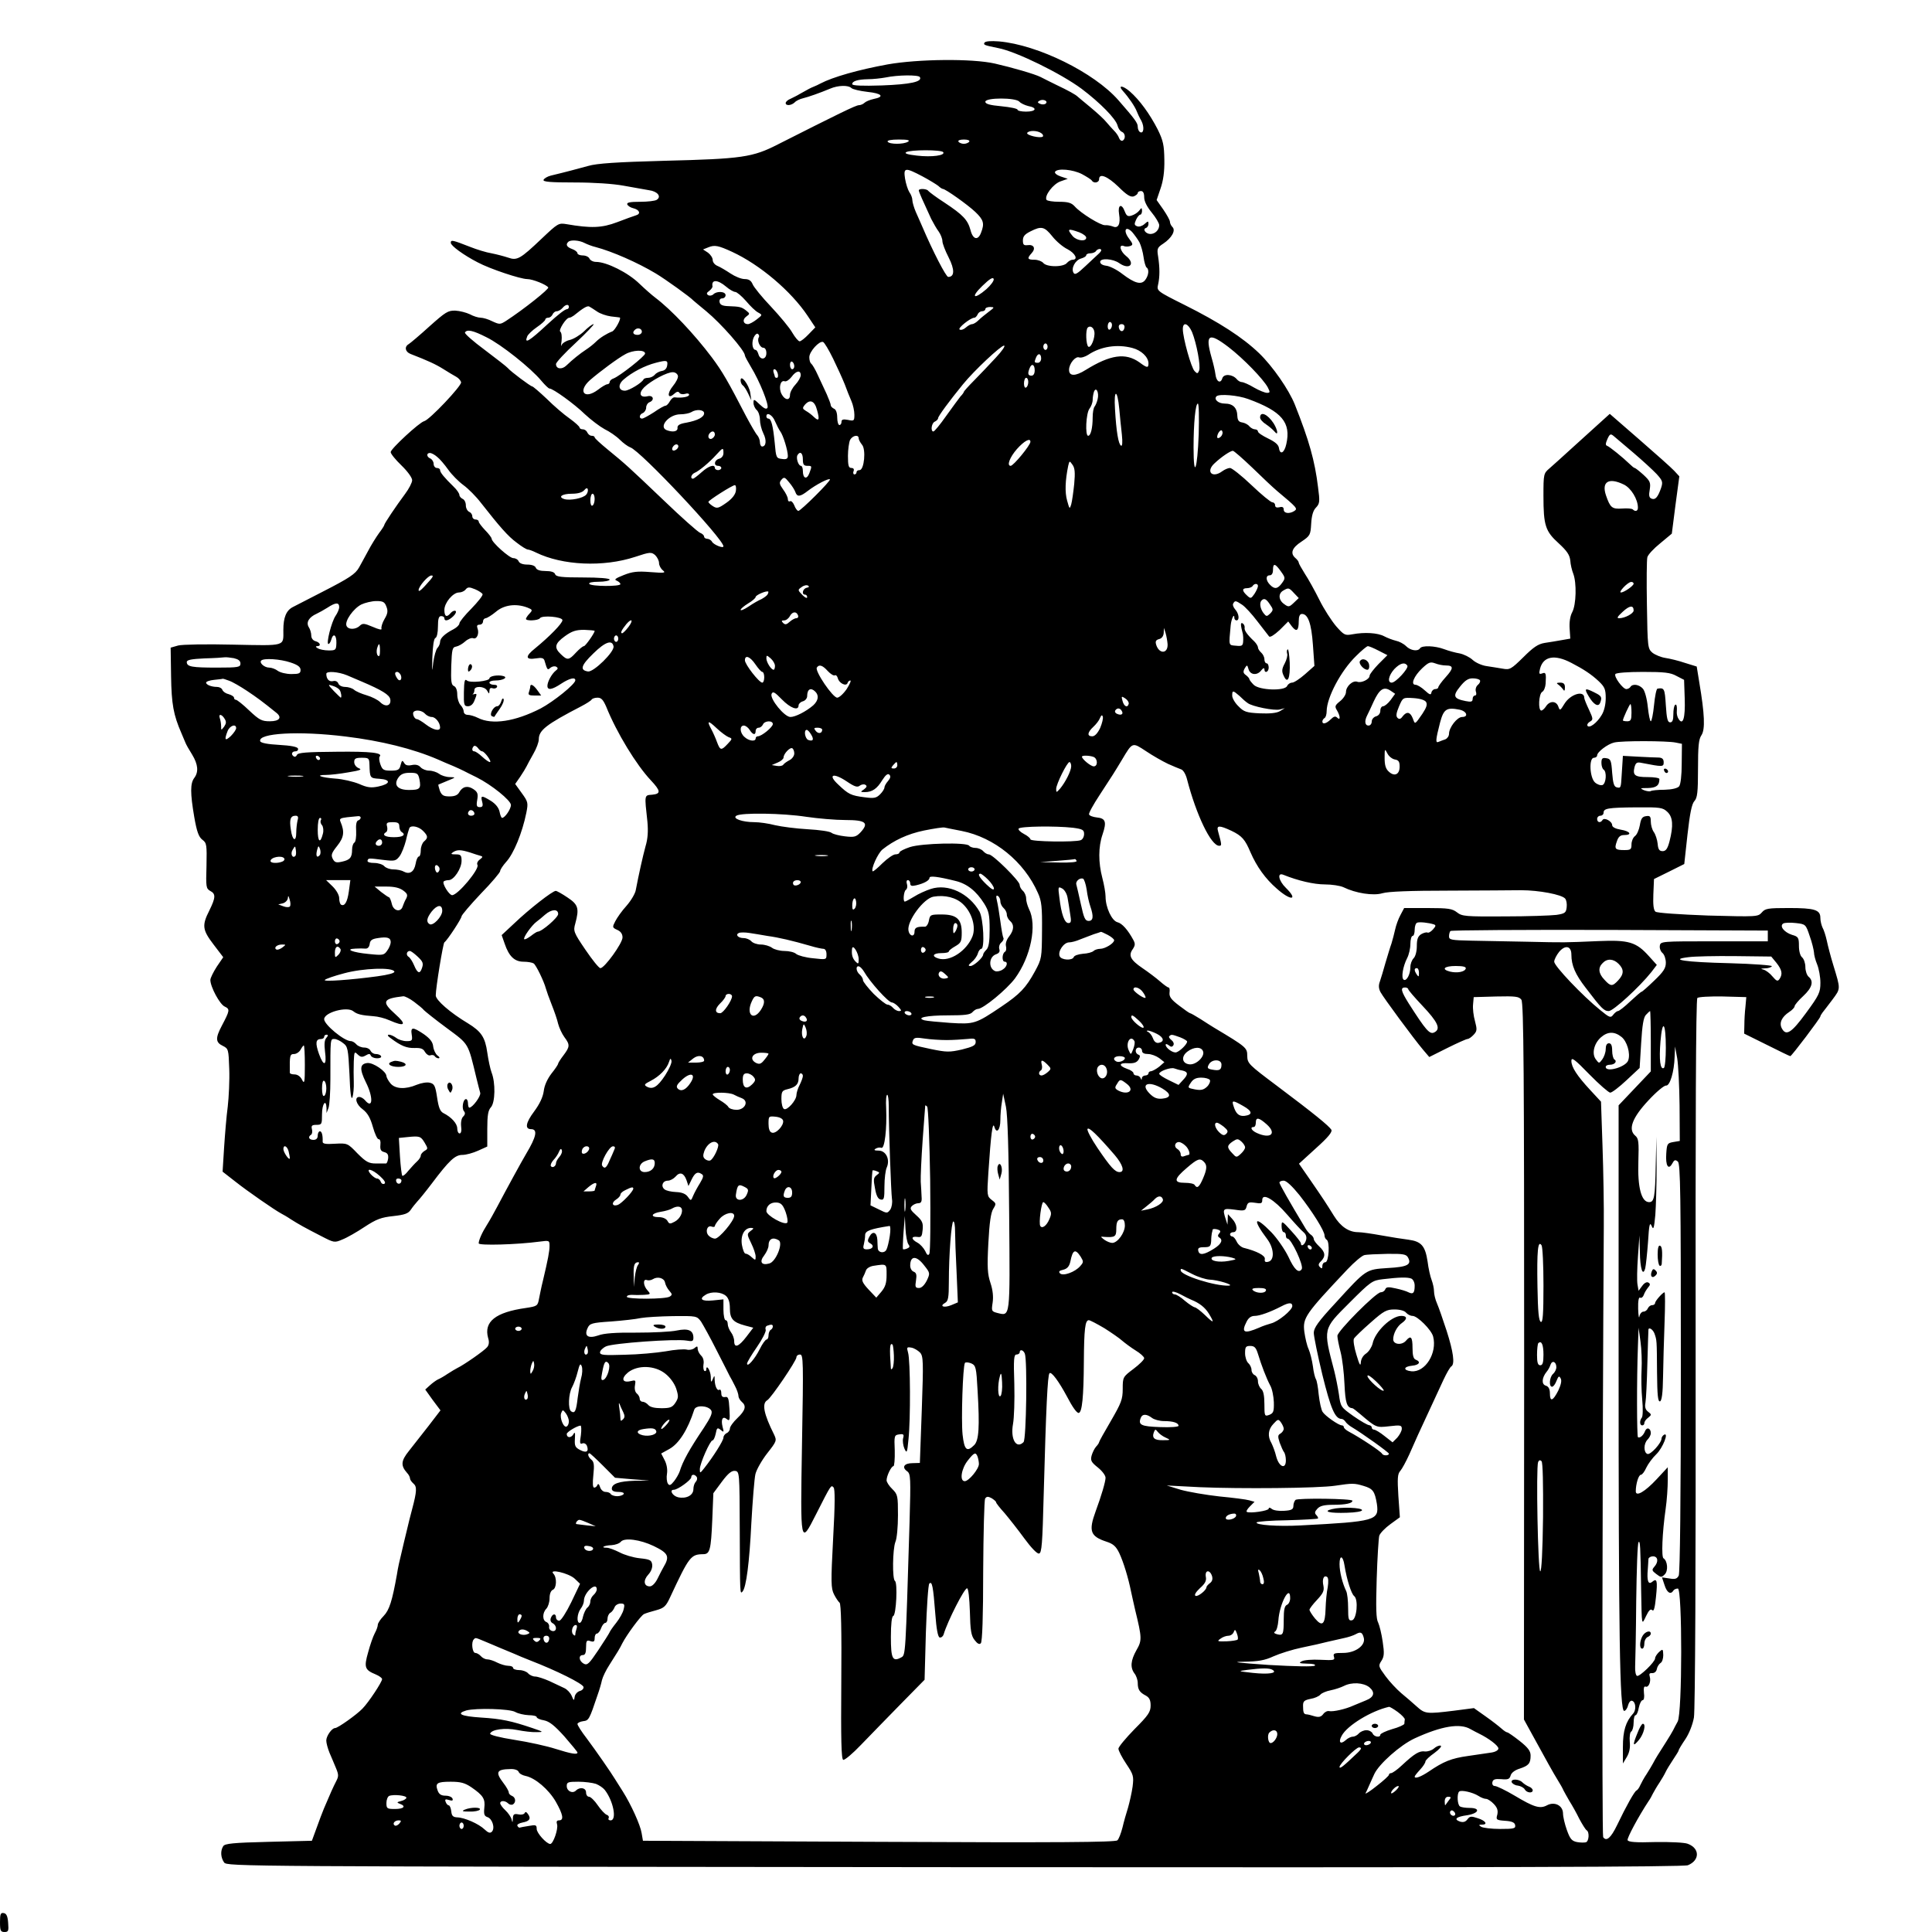 <?xml version="1.0" standalone="no"?>
<!DOCTYPE svg PUBLIC "-//W3C//DTD SVG 20010904//EN"
 "http://www.w3.org/TR/2001/REC-SVG-20010904/DTD/svg10.dtd">
<svg version="1.0" xmlns="http://www.w3.org/2000/svg"
 width="900pt" height="900pt" viewBox="0 0 900 900"
 preserveAspectRatio="xMidYMid meet">
<g transform="translate(0,900) scale(0.1,-0.1)"
fill="#000000" stroke="none">
<path d="M4586 8801 c-6 -10 0 -12 64 -25 84 -16 292 -118 389 -190 86 -65
159 -139 167 -171 3 -13 12 -26 20 -29 16 -6 19 -32 4 -41 -6 -3 -13 2 -17 12
-3 10 -14 25 -23 34 -9 9 -25 27 -36 40 -10 13 -44 44 -74 69 -30 25 -57 47
-60 50 -9 9 -43 28 -100 55 -30 15 -63 31 -72 36 -27 14 -135 45 -214 63 -106
24 -358 21 -499 -4 -137 -25 -256 -59 -313 -89 -9 -5 -24 -12 -32 -15 -15 -6
-24 -11 -65 -34 -11 -7 -30 -16 -42 -22 -13 -5 -23 -14 -23 -20 0 -14 26 -12
42 3 7 8 25 16 38 19 28 7 79 25 127 45 37 16 85 17 99 3 6 -6 40 -14 75 -18
68 -7 81 -23 29 -33 -18 -4 -37 -12 -43 -18 -6 -6 -18 -11 -26 -11 -14 0 -99
-42 -376 -182 -119 -61 -167 -68 -530 -77 -221 -6 -314 -12 -355 -24 -51 -14
-103 -28 -174 -45 -16 -4 -31 -13 -34 -20 -3 -9 32 -12 145 -12 90 0 179 -6
228 -15 44 -8 97 -17 118 -21 40 -5 60 -30 36 -45 -8 -5 -42 -9 -77 -9 -46 0
-63 -3 -60 -12 3 -7 15 -15 28 -18 29 -7 37 -26 13 -33 -10 -3 -49 -17 -88
-32 -71 -27 -122 -29 -237 -9 -36 6 -40 3 -115 -68 -99 -94 -114 -103 -156
-88 -18 6 -52 15 -77 20 -25 4 -70 18 -100 30 -82 32 -90 34 -90 19 0 -14 61
-58 125 -91 58 -31 200 -78 231 -78 25 0 90 -26 98 -39 5 -7 -114 -102 -197
-156 -27 -17 -30 -17 -63 -2 -19 10 -44 17 -55 17 -11 0 -34 7 -50 16 -17 8
-47 16 -68 17 -34 1 -46 -7 -120 -73 -45 -41 -89 -78 -97 -83 -21 -12 -17 -36
9 -46 80 -31 117 -48 152 -70 22 -14 49 -30 60 -36 11 -6 21 -17 23 -26 3 -16
-147 -175 -172 -181 -22 -5 -156 -129 -156 -144 0 -8 23 -36 50 -62 28 -27 50
-57 50 -69 0 -11 -15 -40 -33 -64 -41 -55 -97 -138 -97 -145 0 -3 -11 -20 -24
-37 -13 -18 -37 -56 -52 -85 -16 -29 -34 -63 -41 -75 -17 -31 -46 -50 -171
-114 -62 -32 -124 -64 -138 -71 -31 -16 -44 -49 -44 -107 0 -77 15 -73 -233
-68 -125 3 -237 1 -257 -4 l-35 -10 2 -133 c2 -130 11 -180 48 -265 7 -16 16
-37 19 -45 3 -8 17 -33 31 -55 28 -46 31 -81 10 -109 -19 -25 -19 -71 0 -182
12 -69 21 -93 38 -106 20 -15 21 -23 19 -122 -3 -97 -2 -105 17 -116 27 -14
26 -31 -4 -92 -35 -69 -32 -90 20 -158 l45 -59 -30 -44 c-16 -25 -30 -53 -30
-62 0 -32 44 -114 67 -124 25 -12 24 -18 -14 -90 -30 -57 -29 -77 5 -93 26
-13 27 -16 30 -108 2 -52 -2 -131 -7 -175 -6 -44 -13 -130 -17 -191 l-7 -112
59 -46 c58 -46 184 -133 214 -149 8 -4 29 -16 45 -27 38 -24 65 -39 141 -78
60 -31 62 -32 99 -16 21 8 68 35 104 59 55 36 77 44 133 50 54 6 70 12 82 30
8 12 22 29 30 38 8 8 39 46 67 83 82 109 109 134 143 134 17 0 50 9 74 20 l42
19 0 82 c0 64 4 87 17 101 20 22 22 114 3 162 -6 16 -15 58 -20 93 -10 71 -28
98 -90 136 -82 49 -150 108 -150 130 0 36 34 242 40 247 15 11 80 111 80 121
0 6 41 54 90 106 50 51 90 99 90 105 0 7 13 26 28 43 35 38 75 135 94 229 9
46 8 51 -21 91 l-31 43 23 33 c13 19 26 41 30 49 4 8 18 35 32 59 14 24 25 54
25 67 0 42 34 69 198 154 23 12 45 26 48 31 3 5 15 9 28 9 17 0 26 -10 40 -42
49 -122 141 -272 208 -343 46 -49 48 -63 6 -67 -37 -3 -36 2 -22 -126 4 -44 2
-79 -9 -115 -13 -48 -31 -129 -45 -202 -2 -16 -22 -50 -43 -74 -22 -24 -45
-57 -53 -73 -14 -27 -14 -29 10 -40 16 -7 24 -19 24 -35 0 -27 -84 -143 -103
-143 -7 0 -38 39 -70 86 -55 81 -57 87 -47 122 19 70 14 88 -36 121 -25 17
-50 31 -55 31 -15 0 -124 -85 -193 -151 l-59 -55 14 -40 c20 -59 46 -84 88
-84 20 0 41 -4 47 -8 11 -7 48 -83 57 -117 3 -11 15 -45 27 -75 12 -30 26 -70
30 -89 5 -19 18 -47 29 -62 27 -36 26 -45 -4 -85 -14 -18 -25 -36 -25 -39 0
-4 -14 -25 -31 -46 -19 -25 -33 -55 -36 -82 -4 -28 -19 -60 -45 -95 -39 -52
-44 -82 -14 -82 32 0 25 -35 -23 -115 -22 -37 -95 -171 -134 -245 -16 -30 -37
-68 -48 -85 -23 -36 -39 -72 -39 -87 0 -11 178 -6 283 8 46 6 47 6 47 -20 0
-25 -7 -62 -31 -163 -7 -27 -14 -64 -18 -83 -6 -33 -8 -35 -61 -43 -142 -20
-197 -64 -176 -140 6 -18 4 -33 -5 -43 -13 -16 -109 -83 -139 -97 -8 -4 -28
-16 -45 -27 -16 -11 -37 -23 -45 -26 -8 -4 -25 -16 -37 -27 l-22 -20 35 -49
36 -48 -56 -73 c-31 -39 -72 -92 -91 -116 -37 -46 -39 -68 -9 -102 8 -8 14
-20 14 -26 0 -6 7 -16 16 -24 17 -14 16 -36 -6 -119 -7 -25 -18 -70 -25 -100
-7 -30 -19 -77 -25 -105 -7 -27 -17 -72 -21 -100 -22 -123 -35 -165 -62 -193
-15 -15 -27 -34 -27 -41 0 -7 -6 -25 -14 -39 -8 -15 -22 -55 -31 -89 -20 -70
-16 -82 35 -103 17 -7 30 -17 30 -22 0 -13 -63 -109 -92 -138 -27 -28 -114
-90 -127 -90 -15 0 -41 -37 -41 -58 0 -12 7 -37 15 -57 8 -19 22 -51 30 -71
13 -31 13 -39 1 -62 -13 -25 -27 -56 -57 -127 -7 -16 -22 -57 -34 -90 l-22
-60 -202 -5 c-165 -4 -203 -8 -211 -20 -14 -22 -12 -53 4 -76 14 -19 62 -19
3403 -22 2532 -2 3395 1 3416 9 56 23 56 79 -1 100 -15 6 -82 9 -151 8 -91 -3
-126 0 -129 9 -3 10 50 109 98 182 6 8 15 24 20 35 6 11 19 34 30 50 11 17 24
39 29 50 5 11 21 37 35 58 14 21 26 40 26 43 0 4 14 27 31 52 18 27 34 68 40
101 6 34 9 706 8 1699 -1 1068 1 1646 8 1653 5 5 56 8 119 7 l109 -3 -4 -45
c-3 -25 -5 -63 -5 -85 l-1 -40 105 -52 c58 -29 107 -53 110 -53 6 0 140 177
140 185 0 3 5 11 10 18 6 7 26 34 46 60 39 53 39 47 4 162 -12 39 -25 89 -30
113 -5 23 -14 51 -20 61 -5 11 -10 31 -10 45 0 38 -27 46 -147 46 -98 0 -110
-2 -126 -21 -18 -20 -23 -20 -250 -14 -133 5 -238 12 -245 18 -9 7 -12 32 -10
81 l3 71 71 35 70 35 15 137 c11 98 20 143 32 156 14 15 17 41 17 151 0 104 3
137 16 156 18 27 15 98 -10 246 l-12 74 -55 17 c-29 10 -71 20 -91 23 -20 3
-47 14 -60 24 -22 19 -23 24 -26 222 -2 111 -1 212 2 223 3 12 30 41 60 65
l54 45 17 133 18 134 -24 26 c-13 14 -86 79 -162 145 l-138 120 -42 -38 c-23
-21 -80 -72 -127 -115 -47 -43 -97 -88 -112 -101 -27 -23 -28 -26 -28 -128 0
-138 9 -165 71 -221 39 -36 51 -54 54 -80 1 -19 8 -47 14 -62 16 -42 14 -143
-5 -179 -10 -18 -14 -48 -12 -76 l3 -47 -40 -7 c-22 -4 -58 -10 -79 -13 -31
-5 -53 -20 -100 -67 -57 -56 -63 -59 -96 -53 -19 3 -53 9 -75 12 -22 3 -51 16
-65 29 -14 13 -41 26 -60 30 -19 3 -52 12 -73 20 -43 16 -103 18 -112 4 -10
-16 -44 -11 -65 10 -11 11 -32 22 -47 25 -16 4 -40 13 -55 21 -30 16 -91 20
-149 9 -33 -6 -38 -4 -75 38 -21 25 -57 80 -78 123 -22 44 -52 98 -68 122 -15
24 -28 47 -28 51 0 5 -7 14 -15 21 -26 22 -17 48 28 77 40 27 42 31 45 83 2
37 9 62 22 75 18 19 19 28 10 95 -15 124 -42 219 -108 385 -28 70 -103 178
-166 239 -77 74 -185 144 -349 226 -128 64 -129 65 -122 95 8 36 8 77 0 130
-6 36 -4 42 24 60 39 26 59 61 43 77 -7 7 -12 18 -12 25 0 7 -14 32 -31 57
l-31 44 18 53 c13 37 19 80 18 134 -1 68 -5 89 -31 142 -37 72 -84 137 -130
177 -34 29 -57 30 -32 2 27 -30 56 -72 65 -96 3 -8 12 -28 21 -43 15 -29 11
-63 -7 -52 -5 3 -10 14 -10 25 0 17 -13 35 -90 123 -113 129 -375 258 -556
274 -39 3 -64 1 -68 -6z m-301 -160 c13 -22 -45 -34 -177 -39 -91 -3 -138 -1
-138 6 0 14 25 22 73 23 23 0 60 4 82 8 57 12 153 13 160 2z m464 -115 c6 -7
25 -16 41 -20 44 -8 37 -26 -10 -26 -22 0 -40 4 -40 9 0 5 -34 12 -75 16 -55
5 -75 11 -75 21 0 20 143 20 159 0z m123 -8 c-5 -5 -17 -6 -26 -2 -13 5 -14 9
-5 14 16 11 43 0 31 -12z m-22 -138 c8 -5 11 -12 8 -16 -10 -10 -79 6 -73 17
8 12 46 12 65 -1z m-620 -40 c-20 -13 -87 -13 -95 0 -4 6 16 10 52 10 41 0 54
-3 43 -10z m285 0 c-3 -5 -15 -10 -25 -10 -10 0 -22 5 -25 10 -4 6 7 10 25 10
18 0 29 -4 25 -10z m-121 -49 c10 -15 -52 -24 -122 -16 -44 5 -60 10 -51 16
19 12 166 12 173 0z m-98 -112 c32 -17 66 -38 75 -45 8 -8 18 -14 21 -14 12 0
115 -73 151 -107 39 -37 44 -54 27 -97 -14 -38 -38 -32 -49 12 -13 48 -35 71
-121 128 -39 25 -72 50 -76 55 -6 10 -44 12 -44 2 0 -6 19 -49 58 -133 10 -19
25 -46 35 -59 9 -13 17 -33 17 -44 0 -11 13 -45 29 -76 29 -57 28 -91 -2 -91
-10 0 -72 120 -121 235 -7 17 -21 47 -30 68 -9 21 -16 46 -16 55 0 10 -6 26
-14 37 -7 11 -16 39 -20 63 -8 52 0 53 80 11z m744 10 c22 -12 43 -25 46 -30
9 -15 34 -10 34 6 0 30 39 14 90 -35 38 -38 56 -49 71 -45 10 4 19 11 19 16 0
5 7 9 15 9 10 0 15 -10 15 -29 0 -19 13 -44 35 -71 19 -23 35 -50 35 -59 0
-22 -19 -41 -41 -41 -21 0 -38 22 -21 28 7 2 12 11 12 19 0 14 -2 14 -19 -1
-10 -9 -25 -14 -34 -10 -13 5 -14 10 -5 30 6 13 15 24 20 24 4 0 8 8 8 18 -1
15 -2 16 -13 1 -7 -9 -22 -19 -35 -23 -18 -6 -24 -2 -32 18 -15 41 -34 32 -27
-11 8 -47 -4 -69 -29 -58 -11 4 -27 7 -36 6 -20 -2 -114 56 -142 88 -15 16
-30 21 -72 21 -29 0 -55 4 -59 9 -11 19 31 74 65 86 l34 12 -33 11 c-18 6 -30
16 -26 22 11 17 82 11 125 -11z m-138 -290 c18 -23 50 -50 71 -60 36 -19 51
-49 23 -49 -7 0 -19 -7 -26 -15 -7 -9 -29 -15 -55 -15 -26 0 -48 6 -55 15 -7
8 -25 15 -41 15 -33 0 -36 6 -13 31 20 22 10 41 -19 37 -18 -2 -22 2 -22 22 0
19 9 29 35 42 51 26 65 23 102 -23z m406 -28 c7 -14 16 -45 19 -68 3 -24 10
-46 14 -49 13 -8 10 -37 -6 -58 -18 -24 -48 -17 -107 28 -24 19 -58 36 -74 38
-18 2 -29 9 -29 18 0 19 60 15 89 -6 49 -34 77 -2 31 34 -27 22 -35 55 -10 46
8 -4 22 -3 30 0 14 5 13 10 -6 35 -28 37 -16 62 15 30 11 -13 27 -35 34 -48z
m-281 47 c18 -7 33 -18 33 -25 0 -20 -44 -15 -63 7 -28 34 -23 37 30 18z
m-2304 -50 c12 -6 35 -15 52 -19 76 -20 195 -72 280 -123 45 -27 162 -111 175
-126 3 -3 30 -25 60 -50 69 -57 180 -183 180 -206 0 -4 13 -28 28 -53 41 -67
85 -177 77 -191 -5 -8 -16 -3 -36 16 -27 26 -29 26 -29 7 0 -11 7 -26 15 -33
8 -7 15 -27 15 -45 0 -17 7 -46 16 -64 16 -32 13 -61 -6 -61 -5 0 -10 9 -10
19 0 11 -6 26 -12 33 -7 7 -30 47 -52 88 -85 164 -110 208 -160 275 -82 109
-190 223 -263 278 -16 12 -49 41 -74 65 -53 52 -153 102 -203 102 -13 0 -26 7
-30 15 -3 8 -17 15 -31 15 -14 0 -25 5 -25 10 0 6 -11 15 -25 20 -25 9 -31 21
-18 33 10 11 52 8 76 -5z m687 -41 c130 -60 275 -183 352 -298 l36 -54 -31
-32 c-17 -18 -36 -33 -42 -33 -6 0 -21 18 -34 40 -12 22 -57 76 -99 121 -42
44 -81 92 -86 105 -7 17 -18 24 -37 24 -16 0 -45 12 -66 26 -21 14 -48 30 -60
35 -13 5 -23 17 -23 28 0 10 -10 25 -22 34 l-23 15 25 10 c29 12 47 8 110 -21z
m1720 7 c0 -3 -6 -11 -13 -17 -7 -7 -35 -32 -61 -57 -37 -35 -49 -42 -55 -31
-13 21 8 60 36 67 13 4 23 10 23 15 0 5 9 9 19 9 11 0 23 5 26 10 7 11 25 14
25 4z m-535 -181 c-59 -51 -75 -39 -19 15 34 33 50 43 53 32 2 -8 -14 -29 -34
-47z m-1213 12 c16 -14 36 -25 43 -25 7 0 30 -19 50 -42 20 -24 45 -48 57 -54
20 -11 20 -11 -7 -32 -15 -12 -34 -22 -41 -22 -22 0 -27 21 -8 35 18 13 18 14
-1 29 -21 16 -28 18 -85 20 -24 1 -36 6 -38 19 -2 10 3 17 12 17 9 0 16 7 16
15 0 18 -41 20 -57 4 -6 -6 -17 -8 -24 -4 -9 6 -8 11 5 20 9 7 16 17 15 21 -6
33 24 32 63 -1z m-732 -95 c0 -5 -4 -10 -8 -10 -10 0 -42 -25 -91 -70 -87 -81
-110 -94 -95 -57 3 8 23 28 45 43 21 14 39 31 39 35 0 5 6 9 14 9 8 0 16 7 20
15 3 8 12 15 19 15 8 0 20 7 27 15 14 17 30 20 30 5z m131 -21 c14 -10 43 -20
65 -23 21 -2 40 -5 41 -5 9 -3 -22 -60 -35 -65 -26 -10 -57 -29 -77 -49 -10
-10 -30 -26 -44 -35 -29 -19 -64 -47 -93 -75 -21 -20 -48 -16 -48 7 0 8 42 53
93 100 50 47 87 86 82 86 -6 0 -26 -15 -45 -34 -19 -18 -49 -36 -67 -40 -17
-4 -34 -15 -37 -24 -3 -9 -3 0 0 20 2 20 0 39 -6 43 -10 6 27 65 42 65 5 0 14
5 21 10 43 35 63 47 72 42 5 -3 22 -13 36 -23z m1824 -2 c-16 -12 -38 -30 -47
-39 -10 -10 -23 -18 -30 -18 -6 0 -19 -7 -29 -16 -10 -9 -23 -13 -29 -9 -10 6
51 55 69 55 5 0 11 7 15 15 3 8 12 15 21 15 8 0 15 5 15 10 0 6 10 10 23 10
21 -1 20 -2 -8 -23z m575 -61 c0 -8 -4 -18 -10 -21 -5 -3 -10 3 -10 14 0 12 5
21 10 21 6 0 10 -6 10 -14z m58 -13 c-4 -22 -22 -20 -26 1 -2 10 3 16 13 16
10 0 15 -7 13 -17z m315 -20 c21 -52 41 -158 33 -179 -6 -15 -9 -16 -21 -3
-16 15 -55 156 -55 196 0 36 25 27 43 -14z m-455 1 c4 -28 -16 -77 -28 -69
-11 7 -14 78 -3 89 11 11 28 1 31 -20z m-2108 1 c0 -8 -9 -15 -20 -15 -20 0
-26 11 -13 23 12 13 33 7 33 -8z m-724 -26 c68 -33 207 -144 255 -202 17 -20
34 -37 39 -37 16 0 116 -72 165 -120 28 -26 69 -57 91 -69 23 -11 55 -33 71
-49 16 -16 38 -32 49 -36 46 -14 434 -427 434 -461 0 -11 -45 7 -53 21 -4 8
-15 14 -22 14 -8 0 -15 5 -15 10 0 6 -8 14 -19 18 -10 4 -86 71 -167 149 -170
162 -179 170 -262 238 -34 28 -62 53 -62 58 0 4 -6 7 -14 7 -8 0 -16 7 -20 15
-3 8 -12 15 -21 15 -8 0 -15 4 -15 8 0 5 -21 24 -46 42 -26 18 -74 59 -107 92
-34 32 -64 58 -68 58 -7 0 -100 69 -114 86 -5 6 -54 44 -107 84 -54 40 -95 76
-92 81 9 16 37 10 100 -22z m1269 0 c-10 -15 5 -49 21 -49 8 0 14 -10 14 -25
0 -31 -29 -34 -37 -5 -3 11 -9 20 -13 20 -14 0 -20 30 -10 56 6 14 15 22 20
19 6 -4 8 -11 5 -16z m2188 -46 c69 -53 162 -149 183 -188 11 -22 11 -25 -4
-25 -9 0 -37 11 -61 25 -23 14 -49 25 -56 25 -7 0 -18 6 -24 14 -20 23 -60 26
-67 4 -8 -27 -28 -17 -32 18 -2 16 -10 51 -18 78 -31 109 -14 120 79 49z
m-1842 -54 c20 -41 44 -94 54 -119 9 -25 23 -60 31 -78 8 -18 14 -47 14 -64 0
-29 -2 -30 -30 -24 -22 4 -30 2 -30 -9 0 -8 -4 -15 -10 -15 -5 0 -10 16 -10
35 0 22 -6 38 -15 41 -8 4 -15 11 -15 16 0 6 -9 29 -19 52 -11 23 -29 62 -41
88 -12 27 -26 50 -31 54 -5 3 -9 16 -9 30 0 26 46 77 64 71 6 -2 27 -37 47
-78z m999 56 c0 -8 -4 -15 -10 -15 -5 0 -10 7 -10 15 0 8 5 15 10 15 6 0 10
-7 10 -15z m-242 -52 c-29 -31 -74 -79 -100 -105 -27 -27 -48 -51 -48 -53 0
-3 -7 -13 -16 -22 -8 -10 -38 -51 -66 -90 -28 -40 -55 -73 -60 -73 -14 0 -9
40 7 46 8 4 15 11 15 16 0 9 53 81 116 158 52 64 176 180 191 180 8 0 -8 -24
-39 -57z m637 46 c42 -11 74 -42 75 -71 0 -23 -6 -23 -42 4 -65 46 -135 36
-250 -35 -49 -31 -78 -30 -78 0 0 29 30 65 47 58 9 -3 28 3 42 12 58 39 135
51 206 32z m-2270 -26 c0 -12 -118 -105 -147 -116 -10 -3 -18 -11 -18 -17 0
-5 -5 -10 -11 -10 -6 0 -26 -12 -44 -26 -63 -47 -95 -7 -37 45 45 39 131 103
165 121 35 20 92 22 92 3z m1845 -23 c0 -11 -7 -20 -15 -20 -17 0 -18 2 -9 24
9 23 24 20 24 -4z m-1742 -32 c-2 -15 -11 -24 -25 -26 -12 -2 -27 -10 -33 -18
-7 -8 -21 -14 -30 -14 -10 0 -20 -3 -22 -7 -7 -16 -68 -53 -87 -53 -30 0 -34
28 -6 52 39 34 99 65 150 78 50 13 57 12 53 -12z m592 -4 c0 -8 -4 -14 -10
-14 -5 0 -10 9 -10 21 0 11 5 17 10 14 6 -3 10 -13 10 -21z m1120 -19 c0 -16
-6 -25 -15 -25 -16 0 -19 9 -9 34 9 25 24 19 24 -9z m-1197 -15 c3 -11 1 -20
-4 -20 -5 0 -9 2 -9 4 0 2 -3 11 -6 20 -3 9 -2 16 4 16 5 0 12 -9 15 -20z
m-465 -11 c2 -9 -9 -30 -23 -47 -29 -35 -25 -64 5 -37 12 11 20 13 25 5 4 -6
15 -8 26 -5 11 4 19 2 19 -4 0 -10 -35 -16 -67 -12 -7 1 -17 -8 -23 -19 -6
-11 -15 -20 -20 -20 -5 0 -29 -13 -53 -30 -25 -16 -50 -30 -56 -30 -16 0 -13
20 4 26 8 4 15 15 15 25 0 11 7 22 15 25 26 10 18 35 -9 28 -35 -8 -43 14 -15
42 32 31 109 72 134 70 11 0 21 -8 23 -17z m572 3 c0 -9 -11 -29 -25 -44 -14
-15 -25 -36 -25 -48 0 -27 -24 -25 -39 4 -15 28 -6 67 14 60 7 -3 21 6 32 20
21 29 43 34 43 8z m1060 -31 c0 -11 -4 -23 -10 -26 -6 -4 -10 5 -10 19 0 14 5
26 10 26 6 0 10 -9 10 -19z m323 -81 c-3 -14 -10 -29 -14 -34 -5 -6 -9 -28 -9
-50 0 -50 -9 -86 -21 -86 -15 0 -10 105 6 126 8 10 15 29 15 41 0 12 3 29 6
38 10 26 25 -4 17 -35z m101 -45 c3 -33 8 -86 12 -119 4 -38 2 -56 -4 -52 -12
7 -22 65 -28 171 -6 94 11 94 20 0z m601 46 c156 -57 200 -109 177 -210 -9
-41 -29 -52 -34 -19 -2 16 -17 29 -50 45 -27 13 -48 27 -48 33 0 5 -6 10 -14
10 -7 0 -19 6 -26 14 -6 8 -21 16 -33 18 -16 2 -22 10 -23 30 -1 39 -21 58
-59 58 -30 0 -52 20 -38 34 13 12 100 5 148 -13z m-2009 -51 c13 -46 9 -55
-15 -32 -10 10 -26 22 -37 28 -16 10 -17 13 -5 28 24 28 46 19 57 -24z m1778
-112 c-6 -167 -24 -215 -24 -62 0 113 9 204 20 204 5 0 6 -64 4 -142z m-2304
97 c0 -18 -30 -34 -83 -44 -31 -5 -42 -12 -41 -24 2 -17 -21 -22 -50 -11 -40
15 10 74 63 74 20 0 43 5 51 10 23 15 60 12 60 -5z m330 -37 c8 -18 19 -40 25
-48 13 -17 35 -88 35 -114 0 -13 -7 -17 -27 -14 -27 3 -28 6 -34 74 -8 81 -16
114 -30 114 -5 0 -9 5 -9 10 0 23 29 7 40 -22z m2083 -63 c-5 -13 -23 -22 -23
-11 0 15 14 35 21 31 4 -3 6 -12 2 -20z m-2363 1 c0 -8 -7 -16 -15 -20 -15 -5
-21 14 -8 27 11 12 23 8 23 -7z m4280 -86 c41 -35 89 -79 107 -98 28 -31 30
-37 21 -65 -15 -43 -27 -57 -44 -50 -12 4 -14 15 -9 42 5 33 2 40 -29 69 -20
18 -38 32 -41 32 -3 0 -13 8 -23 18 -33 32 -94 81 -105 85 -9 3 -8 11 1 32 11
24 15 26 30 13 9 -8 51 -43 92 -78z m-3610 68 c0 -6 7 -19 15 -29 20 -21 11
-119 -11 -119 -8 0 -14 -4 -14 -10 0 -5 -4 -10 -10 -10 -5 0 -7 7 -4 15 4 9 0
15 -10 15 -13 0 -16 11 -16 56 0 30 5 64 10 75 12 21 40 26 40 7z m800 -16 c0
-16 -79 -112 -92 -112 -19 0 -5 39 29 78 34 38 63 54 63 34z m-1640 -21 c0
-12 -20 -25 -27 -18 -7 7 6 27 18 27 5 0 9 -4 9 -9z m210 -32 c0 -12 -8 -23
-20 -26 -23 -6 -27 -33 -5 -33 8 0 15 -4 15 -10 0 -5 -7 -10 -15 -10 -8 0 -15
5 -15 10 0 19 -29 10 -62 -20 -18 -16 -36 -30 -40 -30 -14 0 -8 20 7 27 19 7
69 48 103 86 30 33 32 33 32 6z m2464 -68 c44 -43 96 -92 115 -108 92 -77 97
-82 81 -93 -23 -15 -50 -12 -50 6 0 11 -6 15 -20 11 -13 -3 -20 0 -20 9 0 8
-6 14 -13 14 -7 0 -51 36 -97 80 -46 44 -92 80 -100 80 -9 0 -25 -7 -36 -15
-47 -35 -79 -2 -36 37 33 31 74 58 85 58 5 0 46 -36 91 -79z m-3798 51 c12 -9
35 -36 52 -60 17 -24 49 -56 71 -72 22 -16 59 -53 81 -82 88 -112 126 -156
167 -186 23 -18 46 -32 52 -32 5 0 22 -6 38 -14 123 -60 313 -69 462 -20 69
23 75 23 93 8 10 -10 18 -26 18 -37 0 -11 8 -26 18 -34 15 -12 7 -13 -58 -8
-61 5 -85 2 -125 -14 -38 -15 -46 -21 -32 -26 9 -4 17 -11 17 -16 0 -12 -137
-11 -145 1 -4 6 13 10 44 10 28 0 51 5 51 10 0 6 -48 10 -124 10 -101 0 -125
3 -130 15 -3 10 -19 15 -45 15 -25 0 -41 5 -45 15 -3 9 -18 15 -40 15 -21 0
-36 6 -40 15 -3 8 -14 15 -25 15 -18 0 -101 74 -101 91 0 4 -13 22 -30 39 -16
17 -30 35 -30 40 0 6 -7 10 -15 10 -8 0 -15 7 -15 15 0 9 -7 18 -15 21 -8 4
-15 17 -15 30 0 14 -7 27 -15 30 -8 4 -15 12 -15 18 0 7 -12 25 -27 39 -43 42
-63 66 -63 77 0 6 -7 10 -15 10 -8 0 -15 9 -15 19 0 10 -7 21 -15 25 -18 7
-20 26 -2 26 6 0 22 -8 33 -18z m1704 -12 c0 -23 4 -30 20 -30 23 0 23 0 10
-35 -12 -31 -30 -24 -30 11 0 13 -4 24 -9 24 -12 0 -24 37 -16 50 12 20 25 10
25 -20z m1264 -115 c-4 -38 -10 -81 -14 -95 -7 -23 -8 -22 -19 18 -11 39 -9
93 5 162 6 24 6 25 20 5 11 -15 13 -36 8 -90z m-1299 -37 c8 -24 22 -23 59 6
38 29 96 59 102 53 6 -6 -136 -147 -147 -147 -5 0 -14 12 -19 26 -6 14 -14 22
-20 19 -5 -3 -10 1 -10 10 0 9 -10 29 -22 45 -18 25 -19 32 -8 45 12 14 16 13
36 -12 13 -15 26 -36 29 -45z m3859 35 c34 -16 66 -69 66 -108 0 -16 -12 -20
-24 -8 -4 4 -26 6 -50 4 -47 -3 -55 4 -75 62 -21 63 13 84 83 50z m-4136 -29
c-2 -17 -17 -37 -44 -56 -37 -26 -44 -28 -63 -16 -11 7 -21 16 -21 20 0 7 110
77 123 78 5 0 7 -12 5 -26z m-697 -18 c-14 -17 -75 -29 -102 -21 -32 10 -11
25 35 25 28 0 48 6 57 16 9 11 15 12 17 5 2 -7 -1 -18 -7 -25z m39 -20 c0 -14
-4 -28 -10 -31 -6 -4 -10 7 -10 24 0 17 5 31 10 31 6 0 10 -11 10 -24z m3197
-338 c21 -29 21 -32 5 -54 -20 -28 -35 -30 -56 -8 -20 20 -21 44 -1 44 9 0 15
9 15 25 0 33 10 31 37 -7z m-3963 -40 c-39 -45 -54 -58 -54 -47 0 17 44 68 59
68 10 1 9 -5 -5 -21z m5606 -17 c0 -10 -45 -41 -59 -41 -14 0 31 48 47 49 6 1
12 -3 12 -8z m-3852 -19 c-19 -4 -25 -32 -8 -32 6 0 10 -5 10 -12 0 -7 -10 -2
-22 10 -22 23 -23 24 -4 37 10 8 24 11 30 7 7 -4 5 -8 -6 -10z m2102 8 c0 -6
-7 -22 -16 -36 -16 -23 -18 -24 -35 -8 -24 22 -24 34 0 34 11 0 23 5 26 10 8
13 25 13 25 0z m-3612 -38 c2 -6 -22 -36 -52 -67 -31 -31 -56 -62 -56 -69 0
-7 -12 -19 -27 -27 -41 -21 -63 -42 -63 -59 0 -9 -6 -22 -12 -28 -7 -7 -16
-39 -20 -70 -5 -48 -6 -43 -4 27 2 53 7 86 14 89 7 2 12 25 12 53 0 37 4 49
15 49 8 0 15 -4 15 -10 0 -16 19 -12 41 9 11 10 16 22 11 25 -5 3 -15 -1 -22
-9 -19 -23 -30 -18 -30 14 0 33 40 81 68 81 11 0 25 6 31 14 10 12 17 12 44 1
17 -7 33 -18 35 -23z m3780 5 l22 -23 -23 -22 c-21 -20 -25 -21 -45 -6 -26 18
-29 49 -4 63 24 14 26 14 50 -12z m-2453 -7 c-4 -6 -17 -15 -28 -21 -12 -5
-39 -20 -59 -34 -21 -14 -38 -21 -38 -16 0 5 16 18 35 30 19 11 35 25 35 30 0
9 51 31 59 25 1 -1 0 -8 -4 -14z m2341 -46 c16 -23 16 -26 1 -42 -16 -15 -18
-15 -32 3 -15 21 -19 47 -8 58 12 12 22 7 39 -19z m-4116 -10 c8 -20 6 -33 -9
-58 -10 -17 -16 -37 -14 -44 3 -8 -11 -5 -41 8 -40 17 -47 17 -60 5 -19 -19
-55 -19 -62 0 -9 22 32 80 69 99 17 8 49 16 70 16 31 0 39 -4 47 -26z m3986 9
c14 -9 46 -44 71 -77 26 -34 50 -65 55 -71 5 -5 24 7 49 30 l40 40 17 -23 c22
-28 32 -20 32 25 0 22 5 33 15 33 28 0 44 -44 51 -144 l7 -98 -44 -39 c-24
-21 -51 -39 -60 -39 -9 0 -19 -7 -23 -15 -9 -25 -130 -21 -156 5 -11 11 -20
23 -20 26 0 4 -7 12 -16 19 -13 9 -14 16 -6 31 11 18 12 18 18 -3 8 -28 41
-31 60 -5 8 10 13 12 14 5 0 -22 20 -14 20 7 0 11 -4 20 -10 20 -5 0 -10 8
-10 19 0 10 -7 24 -15 31 -8 7 -15 18 -15 24 0 6 -8 19 -17 28 -33 31 -48 52
-45 64 1 7 -3 16 -9 20 -11 6 -11 -5 1 -51 1 -5 2 -20 1 -33 -1 -20 -6 -23
-33 -20 -36 3 -34 -3 -25 95 3 31 17 59 17 35 0 -7 5 -12 10 -12 15 0 12 31
-6 51 -9 10 -13 23 -9 28 8 14 11 14 41 -6z m-4206 -11 c0 -10 -8 -28 -17 -41
-19 -28 -45 -131 -33 -131 4 0 10 9 13 20 9 33 25 23 24 -15 -1 -33 -3 -35
-36 -35 -20 0 -43 5 -51 10 -10 6 -11 10 -2 10 19 0 14 17 -8 23 -12 3 -20 14
-20 26 0 12 -5 30 -12 40 -13 22 1 46 37 62 11 5 34 18 50 28 38 25 55 26 55
3z m876 -2 c25 -10 26 -12 10 -29 -9 -9 -16 -21 -16 -24 0 -11 58 -8 65 3 9
15 105 7 105 -9 0 -15 -60 -76 -127 -131 -48 -38 -46 -55 4 -47 25 4 35 2 39
-9 14 -47 14 -47 29 -34 8 6 20 8 26 4 9 -5 9 -10 -2 -18 -19 -15 -39 -52 -39
-71 0 -22 22 -18 64 10 38 25 66 32 66 16 0 -18 -101 -99 -161 -131 -119 -61
-226 -78 -293 -44 -16 8 -37 14 -48 14 -10 0 -18 7 -18 16 0 8 -7 22 -15 30
-8 9 -15 30 -15 49 0 20 -6 35 -15 39 -13 5 -15 22 -13 93 3 79 5 88 23 91 11
2 30 13 42 24 12 11 29 18 37 15 17 -7 30 22 20 47 -4 11 -1 16 10 16 9 0 16
7 16 15 0 8 6 15 13 15 6 1 28 14 47 30 37 32 93 40 146 20z m5154 -14 c0 -14
-41 -36 -68 -36 -12 0 -7 8 17 30 32 30 51 32 51 6z m-3892 -24 c2 -7 -2 -12
-9 -12 -7 0 -21 -8 -31 -17 -14 -13 -21 -14 -30 -5 -9 9 -8 12 5 12 9 0 21 9
27 21 12 21 31 22 38 1z m-790 -52 c-12 -16 -26 -30 -30 -30 -10 0 -2 16 20
43 25 29 34 19 10 -13z m-158 -19 c0 -10 -43 -71 -50 -71 -5 0 -21 -13 -37
-30 -33 -36 -40 -37 -70 -8 -33 31 -29 50 18 84 33 24 52 30 90 30 27 -1 49
-3 49 -5z m2669 -62 c2 -45 -39 -47 -53 -3 -5 16 -2 23 14 27 12 3 20 14 21
29 l1 23 8 -25 c4 -14 8 -37 9 -51z m-2559 26 c0 -8 -4 -15 -10 -15 -5 0 -10
7 -10 15 0 8 5 15 10 15 6 0 10 -7 10 -15z m-22 -36 c5 -25 -93 -121 -119
-117 -39 6 -33 28 25 84 56 55 88 65 94 33z m-1088 -21 c0 -21 -3 -29 -10 -22
-5 5 -7 19 -4 32 9 31 14 27 14 -10z m4652 1 l41 -21 -42 -42 c-22 -23 -41
-47 -41 -54 0 -16 -38 -35 -57 -28 -21 8 -53 -21 -53 -48 0 -11 -12 -30 -27
-42 -25 -20 -26 -25 -15 -43 16 -27 17 -50 1 -34 -8 8 -16 6 -30 -8 -20 -20
-39 -25 -39 -10 0 6 5 13 10 16 6 3 10 18 10 33 1 63 66 187 137 256 25 25 50
46 55 46 5 0 27 -9 50 -21z m-2812 -71 c0 -10 -3 -18 -6 -18 -12 0 -33 34 -34
52 0 17 1 17 20 1 11 -10 20 -25 20 -35z m-2521 36 c21 -5 31 -12 31 -25 0
-17 -9 -19 -109 -19 -117 0 -141 4 -141 26 0 10 21 14 83 17 45 1 87 4 93 5 6
1 26 -1 43 -4z m2430 -29 c13 -19 27 -35 32 -35 5 0 9 -11 9 -25 0 -14 -4 -25
-9 -25 -15 0 -81 85 -81 104 0 27 24 18 49 -19z m3801 7 c56 -29 93 -53 128
-86 27 -26 32 -37 32 -78 0 -29 -7 -60 -19 -79 -22 -37 -57 -63 -66 -50 -3 5
2 14 11 19 16 9 16 13 -4 56 -12 25 -22 50 -22 55 0 37 -64 18 -92 -27 -20
-33 -22 -34 -29 -13 -10 27 -40 27 -57 1 -7 -11 -17 -20 -22 -20 -16 0 -12 78
4 87 8 4 15 22 16 38 3 48 1 55 -16 48 -14 -5 -16 -2 -10 22 15 58 68 68 146
27z m-5967 2 c34 -11 47 -21 47 -35 0 -16 -7 -19 -43 -19 -24 0 -52 7 -63 15
-10 8 -29 15 -40 15 -23 0 -48 23 -37 33 12 12 89 7 136 -9z m5382 -14 c37 0
37 -13 -1 -55 -19 -21 -34 -42 -34 -47 0 -4 -6 -8 -14 -8 -8 0 -16 -7 -18 -16
-2 -13 -8 -11 -31 10 -15 14 -35 26 -43 26 -24 0 -8 40 31 77 30 28 38 31 60
23 15 -6 37 -10 50 -10z m-179 -1 c7 -12 -54 -79 -73 -79 -21 0 -15 33 12 63
27 28 49 34 61 16z m-2700 -25 c13 -14 28 -23 33 -20 5 3 11 -3 14 -14 6 -23
39 -39 45 -22 2 7 8 12 13 12 5 0 -3 -18 -17 -40 -15 -22 -35 -40 -44 -40 -21
0 -105 124 -95 140 10 16 26 12 51 -16z m-2239 -20 c21 -9 52 -22 68 -29 94
-40 130 -62 133 -83 5 -30 -22 -38 -47 -13 -11 11 -39 25 -63 32 -24 7 -50 18
-59 26 -8 7 -27 13 -41 13 -15 0 -29 7 -32 16 -4 10 -14 14 -25 11 -18 -4 -31
10 -31 34 0 14 56 10 97 -7z m250 1 c8 -22 -6 -33 -17 -15 -13 20 -12 30 0 30
6 0 13 -7 17 -15z m5943 -4 l35 -18 3 -88 c3 -89 -8 -126 -28 -95 -6 8 -9 22
-9 30 2 29 -1 43 -8 36 -5 -4 -8 -24 -8 -44 0 -26 -4 -37 -15 -37 -12 0 -16
18 -20 80 -5 78 -7 82 -39 77 -5 -1 -12 -36 -16 -77 -4 -41 -11 -75 -15 -75
-4 0 -10 30 -14 67 -4 39 -14 75 -23 85 -18 20 -48 24 -58 8 -3 -5 -12 -10
-19 -10 -16 0 -59 58 -51 70 4 6 59 10 128 10 100 0 129 -3 157 -19z m-6743
-22 c15 -5 53 -27 83 -47 48 -32 71 -49 138 -103 27 -22 13 -39 -31 -39 -38 0
-49 6 -96 50 -29 28 -57 50 -62 50 -5 0 -9 4 -9 10 0 5 -11 12 -24 16 -14 3
-27 12 -30 20 -3 8 -14 14 -25 14 -26 0 -51 10 -51 20 0 5 17 11 38 13 20 2
38 4 39 5 1 1 14 -3 30 -9z m5827 2 c3 -5 -1 -14 -9 -21 -9 -7 -13 -21 -10
-31 4 -11 2 -19 -4 -19 -6 0 -11 -7 -11 -16 0 -13 -7 -15 -32 -10 -57 11 -62
24 -27 67 23 29 38 39 59 39 16 0 31 -4 34 -9z m-5312 -45 c7 -10 11 -36 5
-36 -1 0 -15 14 -32 31 -29 31 -29 32 -5 24 14 -4 28 -13 32 -19z m4896 -47
c-12 -16 -28 -29 -35 -29 -7 0 -13 -9 -13 -21 0 -12 -8 -23 -20 -26 -11 -3
-20 -14 -20 -24 0 -11 -7 -19 -15 -19 -17 0 -20 21 -6 48 5 9 18 38 30 64 27
58 47 71 78 51 l22 -15 -21 -29z m-2680 39 c18 -18 14 -42 -10 -64 -34 -29
-83 -54 -106 -54 -28 0 -96 84 -88 107 6 14 14 10 48 -25 40 -41 78 -55 78
-28 0 7 9 16 20 19 11 3 20 14 20 24 0 33 17 42 38 21z m1976 -20 c13 -13 30
-28 38 -33 20 -16 125 -37 150 -30 l23 6 -23 -14 c-16 -9 -47 -12 -94 -10 -62
3 -74 7 -99 33 -16 15 -29 38 -29 49 0 26 3 26 34 -1z m-516 -36 c-5 -21 -22
-14 -29 13 -6 22 -5 23 12 12 11 -7 18 -18 17 -25z m1385 8 c7 -12 2 -26 -17
-55 -36 -52 -34 -51 -45 -21 -12 30 -28 33 -47 9 -9 -13 -16 -15 -24 -7 -8 8
-6 22 7 53 18 42 18 42 67 39 31 -2 53 -9 59 -18z m957 -50 c0 -33 -3 -40 -20
-40 -11 0 -20 2 -20 4 0 9 31 76 35 76 3 0 5 -18 5 -40z m-2375 9 c10 -15 -1
-23 -20 -15 -9 3 -13 10 -10 16 8 13 22 13 30 -1z m1574 5 c34 -7 43 -34 12
-34 -23 0 -61 -49 -61 -78 0 -11 -8 -22 -17 -26 -10 -3 -24 -9 -32 -12 -15 -7
-13 11 7 89 17 64 30 73 91 61z m-4819 -19 c7 -8 21 -15 31 -15 18 0 39 -27
39 -49 0 -19 -32 -12 -66 14 -18 14 -37 25 -42 25 -12 0 -23 26 -15 34 11 11
40 6 53 -9z m-934 -23 c9 -14 8 -22 -2 -37 -14 -18 -14 -18 -14 2 0 12 -3 28
-6 37 -8 22 9 20 22 -2z m4079 -43 c-12 -25 -25 -39 -37 -39 -25 0 -23 18 5
44 13 12 27 30 31 41 6 14 10 16 13 7 3 -8 -3 -31 -12 -53z m-1731 -43 c18 -6
18 -8 -4 -31 -30 -32 -35 -32 -50 8 -6 17 -18 44 -26 59 -23 42 -16 44 24 6
20 -19 46 -38 56 -42z m206 61 c0 -14 -52 -57 -70 -57 -5 0 -10 -4 -10 -10 0
-16 -32 -12 -52 7 -22 19 -24 53 -3 53 8 0 20 -9 27 -20 15 -24 28 -26 28 -5
0 8 6 15 14 15 8 0 16 7 20 15 7 18 46 20 46 2z m-2500 -19 c0 -7 -12 -24 -25
-37 -27 -25 -31 -18 -15 23 10 26 40 36 40 14z m2730 -7 c0 -18 -18 -21 -30
-6 -10 13 -9 15 9 15 11 0 21 -4 21 -9z m-52 -22 c15 -24 10 -34 -13 -26 -15
6 -22 47 -7 47 4 0 13 -9 20 -21z m-2168 -10 c165 -20 314 -57 430 -107 19 -9
51 -22 70 -30 19 -8 42 -19 50 -23 8 -4 35 -18 60 -30 70 -35 160 -108 160
-129 0 -19 -28 -60 -41 -60 -4 0 -9 13 -12 29 -4 18 -18 36 -40 50 -44 27 -49
26 -41 -4 5 -19 2 -25 -11 -25 -14 0 -17 6 -12 34 5 29 1 37 -18 50 -27 18
-51 12 -66 -15 -7 -13 -21 -19 -45 -19 -28 0 -36 5 -45 26 -5 15 -8 28 -7 29
2 1 21 9 43 18 39 16 40 16 10 17 -16 0 -39 7 -49 15 -11 8 -32 15 -47 15 -14
0 -32 7 -40 16 -9 10 -22 14 -41 10 -19 -4 -30 -1 -36 11 -8 13 -10 11 -16
-11 -5 -22 -12 -26 -45 -26 -34 0 -40 4 -49 29 -6 16 -7 32 -4 36 18 18 -40
25 -201 23 -139 -1 -180 -4 -184 -15 -3 -7 -9 -10 -14 -7 -15 9 -10 24 7 24 9
0 14 6 12 13 -3 8 -34 14 -88 17 -54 3 -85 9 -88 17 -12 38 180 49 398 22z
m6195 -28 l30 -6 -1 -92 c0 -55 -5 -97 -12 -106 -8 -9 -33 -15 -68 -16 -31 0
-59 -3 -64 -6 -4 -3 -19 -1 -32 4 -20 9 -18 10 18 10 40 1 54 12 54 42 0 5
-24 9 -54 9 -60 0 -71 8 -62 46 6 21 11 25 34 20 98 -19 102 -19 102 3 0 15
-7 21 -22 22 -13 0 -56 2 -95 4 l-73 4 -2 -32 c-1 -18 -3 -45 -4 -62 -3 -54
-4 -57 -21 -53 -14 2 -19 17 -23 68 -4 58 -7 65 -27 68 -19 3 -23 -1 -23 -22
0 -14 5 -28 10 -31 16 -10 12 -65 -5 -72 -9 -3 -25 3 -35 12 -25 23 -29 115
-5 115 8 0 15 5 15 11 0 16 49 53 79 60 34 9 248 8 286 0z m-2365 -99 c25 -11
53 -23 62 -26 10 -3 22 -23 28 -48 43 -165 111 -307 149 -308 13 0 13 3 -5 68
-8 28 6 28 62 2 50 -24 64 -41 89 -100 29 -67 70 -124 122 -169 66 -59 103
-56 43 3 -34 33 -42 73 -12 61 69 -28 143 -45 194 -45 32 0 71 -6 86 -13 57
-28 139 -41 182 -28 27 8 130 12 308 12 147 1 299 1 338 2 82 0 189 -20 205
-39 6 -7 9 -25 7 -41 -3 -25 -8 -29 -48 -35 -25 -3 -133 -7 -241 -7 -182 -1
-198 0 -222 19 -22 17 -40 20 -136 20 l-110 0 -17 -32 c-10 -18 -21 -49 -25
-68 -4 -19 -12 -48 -17 -65 -6 -16 -18 -57 -28 -90 -9 -33 -21 -72 -26 -87 -7
-18 -6 -33 3 -50 14 -26 154 -216 198 -268 l29 -34 84 42 c46 23 89 42 94 42
6 0 19 9 29 20 16 17 16 25 6 63 -7 24 -11 59 -9 78 l3 34 105 3 c90 2 106 0
117 -15 11 -14 13 -347 13 -1685 l-1 -1668 34 -62 c73 -133 101 -184 122 -218
12 -19 25 -42 28 -50 4 -8 17 -31 28 -50 12 -19 33 -56 46 -83 14 -26 29 -50
34 -53 14 -8 11 -51 -3 -56 -7 -2 -26 -2 -42 1 -24 5 -32 14 -47 56 -10 28
-18 62 -18 78 -1 37 -40 56 -75 37 -32 -17 -60 -9 -150 45 -42 25 -84 45 -92
45 -9 0 -14 7 -12 18 3 13 12 16 41 14 32 -3 39 0 44 17 3 12 19 25 42 32 42
14 51 24 51 61 0 21 -12 37 -51 68 -28 22 -54 40 -58 40 -4 0 -16 8 -27 18
-10 9 -43 35 -73 56 l-55 39 -92 -12 c-130 -16 -136 -15 -175 20 -19 17 -51
45 -72 62 -21 18 -54 53 -73 79 -33 45 -34 48 -19 71 13 20 14 36 6 89 -5 36
-15 76 -21 89 -10 17 -11 70 -7 203 3 100 9 191 12 202 4 12 27 36 52 54 l44
32 -7 99 c-5 82 -4 103 9 117 8 9 27 44 42 77 15 33 33 74 40 90 16 35 81 175
119 257 15 32 31 60 37 63 17 11 9 68 -22 165 -17 52 -37 110 -45 128 -8 18
-14 43 -14 57 0 13 -5 36 -11 52 -6 15 -15 54 -19 87 -11 72 -29 93 -89 101
-25 3 -82 12 -126 20 -44 8 -93 15 -108 15 -44 0 -82 26 -113 76 -38 61 -49
78 -111 168 l-52 75 79 72 c57 51 77 76 72 86 -11 18 -82 76 -254 205 -132 99
-137 104 -138 139 0 38 -3 41 -155 132 -11 7 -39 24 -63 40 -24 15 -45 27 -48
27 -3 0 -26 16 -52 36 -37 28 -46 41 -44 60 2 13 0 24 -5 24 -4 0 -22 13 -39
28 -17 15 -54 43 -82 62 -56 38 -67 59 -45 89 11 17 12 25 2 43 -25 46 -52 77
-74 82 -26 7 -55 69 -55 119 0 17 -7 57 -15 87 -19 72 -19 145 1 203 20 59 14
75 -27 79 -18 2 -34 8 -36 14 -2 6 20 46 49 90 63 96 69 106 104 164 50 84 48
83 112 41 31 -21 77 -47 102 -59z m-3194 58 c12 -1 47 -50 36 -50 -5 0 -21 11
-36 25 -15 14 -31 25 -37 25 -11 0 -12 14 -2 24 4 4 13 0 19 -8 6 -9 15 -16
20 -16z m1454 -10 c0 -11 -10 -25 -22 -31 -13 -7 -26 -16 -29 -21 -4 -6 -17
-8 -30 -6 l-24 4 28 12 c15 6 27 17 27 23 0 18 31 50 41 43 5 -3 9 -14 9 -24z
m2798 -28 c17 -3 22 -10 22 -33 0 -37 -24 -48 -50 -24 -15 13 -20 31 -20 64 0
44 1 45 13 21 7 -14 23 -26 35 -28z m-5007 5 c-1 -12 -15 -9 -19 4 -3 6 1 10
8 8 6 -3 11 -8 11 -12z m3603 7 c20 -8 21 -44 1 -44 -14 0 -55 34 -55 45 0 7
35 6 54 -1z m-3373 -36 c2 -63 2 -63 47 -66 55 -4 51 -24 -6 -36 -33 -7 -51
-5 -89 12 -27 11 -77 23 -111 25 -67 5 -98 17 -43 17 18 0 64 5 103 12 55 9
66 13 50 19 -13 5 -22 17 -22 29 0 16 6 20 35 20 33 0 35 -2 36 -32z m2459 -3
c0 -8 -7 -15 -16 -15 -14 0 -14 3 -4 15 7 8 14 15 16 15 2 0 4 -7 4 -15z m810
-4 c0 -22 -27 -75 -52 -105 -17 -19 -18 -19 -18 -1 0 22 51 125 62 125 4 0 8
-9 8 -19z m-3036 -62 c8 -43 2 -49 -49 -49 -54 0 -73 24 -49 58 11 16 26 22
53 22 35 0 39 -3 45 -31z m2183 -7 c-9 -10 -17 -24 -17 -30 0 -7 -9 -21 -20
-32 -18 -18 -28 -20 -73 -14 -63 8 -75 14 -122 59 -51 47 -24 57 39 15 37 -25
50 -29 61 -20 8 6 20 8 26 4 9 -5 7 -11 -6 -21 -18 -12 -18 -13 4 -13 34 0 57
16 81 56 16 25 26 32 33 25 7 -7 5 -16 -6 -29z m-2729 21 c-15 -2 -42 -2 -60
0 -18 2 -6 4 27 4 33 0 48 -2 33 -4z m6359 -165 c26 -24 29 -64 10 -138 -9
-34 -17 -45 -32 -45 -15 0 -21 8 -23 34 -2 19 -10 44 -18 55 -8 11 -14 33 -14
49 0 24 -4 28 -22 25 -18 -2 -24 -12 -29 -42 -4 -22 -14 -45 -23 -51 -9 -7
-16 -24 -16 -39 0 -23 -4 -26 -33 -26 -43 0 -48 5 -35 41 7 21 16 29 34 29 39
0 28 18 -16 25 -24 4 -40 12 -40 21 0 18 -37 38 -45 24 -9 -15 -25 -12 -25 5
0 8 7 15 15 15 8 0 15 6 15 14 0 20 19 24 154 25 110 1 122 -1 143 -21z
m-5557 -9 c0 -5 -7 -9 -15 -9 -15 0 -20 12 -9 23 8 8 24 -1 24 -14z m1546 -14
c54 -8 136 -15 182 -15 95 0 111 -13 71 -57 -21 -22 -30 -24 -73 -19 -26 3
-54 10 -62 16 -7 7 -57 14 -111 17 -54 3 -123 12 -153 19 -30 8 -73 14 -96 14
-56 0 -104 17 -84 30 23 15 216 12 326 -5z m-2370 -17 c-3 -13 -6 -38 -6 -55
0 -48 -18 -40 -25 11 -8 49 -2 66 22 66 11 0 14 -6 9 -22z m294 13 c0 -5 -5
-11 -12 -13 -8 -3 -11 -21 -9 -50 1 -25 -2 -49 -8 -53 -6 -3 -11 -18 -11 -33
0 -37 -10 -48 -47 -56 -26 -6 -34 -4 -43 13 -9 18 -6 27 21 61 31 39 35 65 15
112 -6 14 -1 17 31 21 21 2 44 4 51 5 6 1 12 -2 12 -7z m-185 -11 c-4 -6 -2
-17 5 -24 6 -8 8 -26 4 -40 -12 -48 -24 -38 -24 18 0 33 4 56 11 56 5 0 7 -5
4 -10z m365 -29 c0 -11 5 -23 10 -26 23 -14 7 -25 -35 -25 -42 0 -58 11 -36
24 5 3 7 15 4 26 -5 17 0 20 26 20 24 0 31 -4 31 -19z m110 -21 c24 -24 25
-33 5 -50 -8 -7 -15 -25 -15 -41 0 -16 -4 -29 -9 -29 -5 0 -12 -15 -15 -34 -7
-38 -28 -51 -56 -36 -10 6 -32 10 -48 10 -16 0 -35 7 -42 15 -7 8 -28 15 -47
15 -20 0 -33 4 -31 11 4 12 3 12 75 3 51 -6 57 -5 74 17 10 13 23 47 30 74 6
28 14 53 16 58 8 14 43 7 63 -13z m2510 -1 c152 -30 291 -143 355 -289 17 -37
20 -66 19 -175 -1 -127 -1 -131 -33 -190 -42 -77 -70 -106 -156 -164 -120 -81
-127 -83 -240 -76 -55 4 -108 9 -119 12 -42 12 12 23 110 23 78 0 104 3 114
15 7 8 18 15 25 15 25 0 134 90 173 142 74 101 104 249 65 324 -7 15 -13 36
-13 49 0 12 -7 28 -15 35 -8 7 -15 19 -15 28 0 18 -125 142 -144 142 -8 0 -19
7 -26 15 -7 8 -23 15 -36 15 -12 0 -26 5 -29 10 -10 17 -220 12 -276 -6 -27
-9 -49 -20 -49 -25 0 -5 -8 -9 -19 -9 -10 0 -37 -19 -60 -41 -23 -23 -43 -40
-46 -38 -9 10 24 84 46 102 53 42 116 72 193 88 45 9 88 16 96 14 8 -2 44 -9
80 -16z m518 15 c45 -6 52 -10 52 -29 0 -13 -7 -26 -16 -29 -26 -10 -234 -7
-234 4 0 5 -14 17 -30 25 -17 9 -28 20 -25 25 7 11 172 13 253 4z m-3218 -69
c0 -8 -7 -15 -15 -15 -16 0 -20 12 -8 23 11 12 23 8 23 -8z m-404 -62 c-13
-14 -25 9 -13 28 12 20 12 20 15 -1 2 -12 1 -24 -2 -27z m113 3 c-13 -15 -19
-3 -12 24 6 22 7 22 14 4 3 -10 3 -23 -2 -28z m700 13 c20 -7 42 -14 50 -16
11 -3 10 -6 -4 -17 -10 -7 -15 -18 -11 -25 11 -18 -91 -141 -118 -141 -14 0
-48 55 -39 64 3 3 14 6 23 6 24 0 60 54 60 90 0 26 -4 30 -27 30 -22 0 -25 2
-13 10 20 13 36 12 79 -1z m1664 -16 c-13 -2 -35 -2 -50 0 -16 2 -5 4 22 4 28
0 40 -2 28 -4z m-2529 -12 c3 -5 -1 -12 -10 -15 -23 -9 -54 -7 -54 3 0 18 54
28 64 12z m3691 -11 c4 -6 -25 -9 -82 -8 l-88 2 80 6 c44 3 81 7 82 8 1 1 5
-2 8 -8z m-2969 -31 c3 -6 2 -15 -4 -21 -6 -6 -11 -2 -15 11 -5 22 7 29 19 10z
m2494 -9 c0 -5 -7 -10 -15 -10 -8 0 -15 5 -15 10 0 6 7 10 15 10 8 0 15 -4 15
-10z m62 -47 c15 -15 28 -34 28 -42 0 -10 -12 -3 -35 19 -33 32 -43 50 -28 50
4 0 20 -12 35 -27z m-150 -7 c53 -13 96 -47 133 -106 21 -34 25 -51 25 -119 0
-57 -4 -84 -15 -95 -8 -8 -15 -18 -15 -22 0 -15 -44 -54 -59 -54 -12 0 -11 4
5 18 12 9 25 27 29 40 3 12 11 22 16 22 17 0 10 139 -8 173 -49 86 -147 132
-227 106 -22 -7 -58 -23 -78 -36 -21 -13 -40 -23 -43 -23 -10 0 -5 49 5 55 6
4 8 15 5 26 -4 11 -2 19 4 19 6 0 11 -7 11 -15 0 -12 7 -14 28 -9 38 9 62 23
62 35 0 10 38 6 122 -15z m610 -40 c3 -26 11 -61 17 -78 16 -47 14 -68 -8 -68
-16 0 -22 13 -36 78 -9 42 -19 83 -21 91 -5 15 15 33 31 28 5 -2 13 -25 17
-51z m-3437 -8 c-7 -51 -20 -72 -37 -62 -4 3 -8 16 -8 30 0 14 -13 37 -30 54
l-31 30 57 0 56 0 -7 -52z m2105 43 c0 -12 -28 -22 -34 -12 -3 5 -3 11 1 15 9
9 33 7 33 -3z m-1851 -40 c19 -14 21 -21 13 -37 -6 -10 -13 -27 -16 -36 -9
-30 -44 -22 -51 12 -4 17 -10 30 -13 30 -4 1 -20 12 -37 25 l-30 25 55 0 c38
0 62 -6 79 -19z m3094 -33 c3 -18 9 -52 12 -75 6 -35 5 -43 -8 -43 -18 0 -33
41 -42 118 -7 52 -6 53 13 43 11 -6 22 -25 25 -43z m-3623 -41 c-4 -4 -17 -4
-30 1 l-24 9 22 5 c12 4 22 14 23 25 1 13 3 11 8 -7 5 -14 5 -29 1 -33z m3136
11 c42 -40 61 -106 44 -150 -27 -68 -106 -120 -159 -103 -33 10 -25 25 14 25
19 0 35 3 35 8 0 4 14 15 30 24 26 15 30 22 30 63 0 64 -24 85 -94 85 -51 0
-54 -1 -59 -29 -3 -16 -12 -29 -19 -28 -37 1 -48 -4 -48 -24 0 -25 -23 -21
-28 5 -9 44 71 152 117 159 53 9 105 -4 137 -35z m174 13 c0 -10 7 -24 15 -31
8 -7 15 -20 15 -30 0 -10 7 -23 15 -30 20 -17 19 -42 -4 -72 -12 -15 -18 -33
-15 -45 3 -12 1 -24 -5 -27 -14 -9 -14 -46 -1 -46 17 0 11 -25 -10 -37 -10 -7
-26 -10 -34 -7 -33 13 -30 68 5 79 13 5 18 12 14 24 -3 10 1 24 10 31 8 7 12
16 9 21 -3 5 -9 39 -14 77 -5 37 -12 80 -16 96 -5 21 -4 27 5 22 6 -4 11 -15
11 -25z m-679 -34 c-8 -8 -11 -4 -11 14 0 33 14 47 18 19 2 -12 -1 -27 -7 -33z
m-1921 -10 c0 -27 -43 -72 -59 -62 -17 10 -13 29 10 59 26 32 49 34 49 3z
m540 -15 c0 -16 -76 -82 -95 -82 -4 0 -18 -9 -32 -20 -15 -11 -28 -18 -31 -15
-7 6 35 65 57 81 9 7 27 21 40 33 30 26 61 28 61 3z m1367 -74 c-2 -13 -4 -5
-4 17 -1 22 1 32 4 23 2 -10 2 -28 0 -40z m2712 26 c11 -4 10 -8 -4 -24 -10
-11 -21 -17 -26 -14 -4 2 -17 -1 -29 -8 -15 -10 -20 -23 -20 -55 0 -24 -6 -48
-15 -57 -8 -8 -15 -26 -15 -41 0 -34 -18 -67 -31 -59 -13 8 -4 62 16 101 8 15
15 45 15 66 0 20 5 37 10 37 6 0 10 13 10 29 0 16 5 31 12 33 12 4 51 0 77 -8z
m1751 -54 c11 -30 19 -65 20 -76 0 -12 7 -38 15 -57 8 -20 15 -58 15 -85 0
-45 -6 -58 -67 -141 -68 -93 -93 -109 -113 -71 -13 25 0 53 35 76 14 9 25 21
25 27 0 5 18 27 40 47 42 39 50 69 25 90 -8 7 -15 27 -15 45 0 18 -7 38 -15
45 -9 7 -15 29 -15 54 0 38 -3 43 -32 51 -37 12 -60 41 -41 53 7 4 33 5 59 2
45 -5 46 -6 64 -60z m-3970 48 c0 -7 -5 -20 -10 -28 -8 -12 -10 -9 -10 13 0
15 5 27 10 27 6 0 10 -6 10 -12z m3775 -48 l0 -25 -250 0 c-246 0 -250 0 -253
-21 -2 -11 4 -27 13 -34 8 -7 15 -27 15 -45 0 -25 -11 -42 -54 -83 -30 -29
-56 -52 -59 -52 -3 0 -26 -20 -53 -45 -26 -25 -52 -45 -57 -45 -5 0 -15 -8
-22 -17 -12 -16 -17 -14 -61 22 -82 66 -214 205 -214 225 0 10 11 31 23 46 29
34 57 27 57 -13 0 -50 18 -92 67 -155 73 -96 85 -108 107 -108 21 0 143 112
198 181 l26 34 -36 40 c-60 67 -94 77 -236 71 -165 -7 -152 -7 -331 -3 -88 2
-206 4 -262 5 -93 2 -103 4 -103 20 0 10 3 22 7 25 3 4 338 6 742 5 l736 -3 0
-25z m-4660 0 c52 -7 116 -22 199 -46 26 -8 55 -14 62 -14 8 0 14 -10 14 -25
0 -26 0 -26 -62 -19 -35 3 -70 13 -79 20 -8 8 -33 14 -55 14 -21 0 -48 7 -58
15 -11 8 -34 15 -52 15 -17 0 -37 7 -44 15 -7 8 -23 15 -36 15 -26 0 -40 16
-22 24 7 3 29 3 48 0 19 -3 58 -9 85 -14z m1585 5 c17 -9 30 -20 30 -25 0 -14
-42 -40 -65 -40 -12 0 -26 -5 -31 -10 -6 -6 -28 -12 -49 -13 -21 -2 -40 -8
-43 -15 -6 -18 -59 -15 -66 4 -9 23 20 64 44 64 11 0 34 6 52 14 18 7 47 18
63 24 17 5 31 10 33 11 2 1 16 -6 32 -14z m-3340 -34 c0 -9 -7 -27 -16 -39
-15 -22 -20 -23 -87 -16 -75 7 -114 23 -61 25 16 1 37 1 46 0 10 -1 18 7 20
21 2 18 11 24 38 28 44 7 60 2 60 -19z m-238 4 c0 -5 -5 -11 -11 -13 -6 -2
-11 4 -11 13 0 9 5 15 11 13 6 -2 11 -8 11 -13z m-267 -29 c-11 -8 -23 -12
-28 -9 -13 8 3 23 26 23 20 0 20 0 2 -14z m271 -7 c3 -6 -1 -18 -10 -27 -15
-15 -16 -14 -16 11 0 27 13 36 26 16z m2414 -48 c0 -22 -2 -23 -14 -11 -15 15
-20 33 -17 60 3 25 31 -20 31 -49z m312 44 c0 -5 -5 -11 -11 -13 -6 -2 -11 4
-11 13 0 9 5 15 11 13 6 -2 11 -8 11 -13z m-2368 -30 c27 -25 30 -33 20 -59
-9 -24 -20 -19 -35 17 -7 17 -19 36 -26 40 -13 8 -9 27 6 27 5 0 20 -11 35
-25z m6331 -30 c26 -33 30 -52 15 -75 -9 -13 -14 -11 -33 11 -12 15 -31 29
-42 32 -15 4 -14 5 7 6 15 0 29 5 32 10 3 4 -86 11 -197 14 -211 5 -284 17
-192 28 28 4 126 6 218 5 l168 -2 24 -29z m-735 -5 c26 -26 25 -48 -2 -77 -27
-29 -35 -29 -64 3 -28 29 -31 56 -8 78 21 22 50 20 74 -4z m-3516 -35 c28 -49
114 -145 131 -145 6 0 20 -9 30 -20 15 -17 16 -20 3 -20 -9 0 -21 7 -28 15 -7
8 -18 15 -26 15 -7 0 -36 23 -64 50 -27 28 -50 57 -50 64 0 8 -7 19 -15 26
-18 15 -20 43 -3 38 6 -2 16 -13 22 -23z m2804 13 c-5 -16 -41 -22 -74 -14
-42 11 -26 26 27 26 36 0 49 -4 47 -12z m-4991 -14 c2 -7 -28 -15 -79 -22
-126 -17 -254 -26 -245 -17 4 5 44 19 90 31 88 24 227 29 234 8z m4773 -6 c0
-19 -2 -20 -10 -8 -13 19 -13 30 0 30 6 0 10 -10 10 -22z m-2205 -26 c-21 -5
-40 12 -30 28 5 8 13 6 27 -7 18 -16 19 -18 3 -21z m919 -64 c9 -12 14 -24 12
-26 -6 -6 -56 29 -56 39 0 17 29 9 44 -13z m1236 14 c0 -4 29 -38 65 -76 73
-77 88 -109 57 -125 -22 -12 -40 10 -120 135 -35 56 -40 74 -17 74 8 0 15 -4
15 -8z m-3150 -33 c0 -20 -41 -79 -55 -79 -26 0 -26 20 -1 45 15 14 26 30 26
35 0 6 7 10 15 10 8 0 15 -5 15 -11z m-1481 -26 c20 -15 41 -32 46 -39 6 -6
53 -44 106 -83 105 -78 98 -66 139 -236 7 -27 14 -57 17 -66 4 -15 -36 -69
-51 -69 -3 0 -6 9 -6 20 0 11 -4 20 -9 20 -14 0 -21 -43 -10 -56 7 -8 6 -16
-3 -25 -8 -7 -12 -26 -10 -46 3 -20 0 -33 -7 -33 -6 0 -11 10 -11 23 0 23 -27
53 -65 72 -15 8 -22 26 -29 73 -8 54 -13 63 -33 68 -14 4 -41 -1 -61 -9 -54
-23 -101 -20 -123 6 -10 12 -18 27 -19 34 0 22 -62 64 -89 61 -35 -4 -37 -28
-7 -89 36 -71 33 -129 -4 -84 -7 8 -19 15 -26 15 -25 0 -15 -36 16 -58 22 -17
35 -39 47 -82 9 -32 21 -58 27 -57 6 1 10 -10 8 -26 -2 -22 2 -30 18 -34 15
-4 20 -12 18 -30 -2 -13 -6 -23 -10 -23 -5 0 -26 0 -47 0 -33 0 -46 7 -86 47
-46 48 -47 48 -105 45 -44 -3 -58 0 -57 10 1 30 -4 48 -13 48 -5 0 -10 -9 -10
-20 0 -13 -7 -20 -20 -20 -21 0 -27 14 -11 24 5 3 7 15 4 26 -4 16 0 20 21 20
25 0 26 3 26 50 0 48 19 74 21 28 l0 -23 9 23 c5 12 9 73 9 135 0 191 -1 187
19 187 9 0 28 -9 40 -19 22 -16 24 -26 30 -146 3 -89 8 -122 14 -106 4 13 7
44 6 70 -1 25 -1 68 0 96 2 46 3 48 18 33 14 -13 21 -14 37 -5 15 9 21 9 24 0
3 -7 16 -13 29 -13 14 0 22 4 19 10 -3 6 -14 10 -25 10 -10 0 -20 7 -24 15 -3
8 -16 15 -29 15 -14 0 -30 7 -37 15 -7 8 -18 15 -26 15 -31 0 -124 77 -124
102 0 32 107 61 136 37 17 -14 39 -19 94 -23 19 -1 52 -9 74 -19 73 -32 83
-21 27 29 -65 58 -58 72 38 83 8 0 30 -11 50 -26z m1615 21 c20 -8 20 -28 0
-59 -35 -53 -70 -20 -42 40 12 26 17 29 42 19z m804 -1 c-10 -2 -26 -2 -35 0
-10 3 -2 5 17 5 19 0 27 -2 18 -5z m-103 -73 c3 -5 -1 -10 -9 -10 -8 0 -18 5
-21 10 -3 6 1 10 9 10 8 0 18 -4 21 -10z m3445 -131 l0 -140 -75 -79 -75 -79
0 -1184 c0 -1287 5 -1637 26 -1637 6 0 15 12 18 26 4 14 12 24 19 21 17 -5 20
-42 5 -59 -35 -38 -48 -81 -48 -156 l0 -77 18 30 c12 20 17 43 14 71 -2 24 1
45 7 48 6 4 11 23 11 42 0 19 4 34 9 34 5 0 12 16 15 35 4 19 12 35 18 35 6 0
9 14 6 34 -2 23 0 32 8 29 14 -5 26 24 19 47 -4 13 -1 17 12 16 10 0 19 7 21
19 2 11 10 23 17 28 8 4 13 21 13 37 -1 29 -2 30 -20 14 -10 -10 -18 -22 -18
-29 0 -17 -72 -86 -84 -82 -6 2 -10 21 -9 43 1 21 4 159 5 306 2 146 6 270 11
274 7 8 9 -12 12 -226 3 -168 2 -162 23 -118 13 27 21 35 29 27 7 -7 12 11 17
61 8 77 5 90 -18 71 -18 -15 -25 6 -20 59 1 19 3 41 3 48 1 6 10 12 21 12 24
0 27 -26 6 -49 -12 -14 -11 -18 9 -33 22 -17 25 -17 40 -2 17 17 13 63 -6 75
-10 6 -6 117 10 229 6 41 10 102 10 135 l0 60 -52 -56 c-54 -58 -97 -83 -97
-56 0 34 13 77 24 77 6 0 17 15 25 33 8 17 29 46 47 63 30 29 60 105 35 90 -6
-4 -11 -12 -11 -17 0 -21 -52 -78 -66 -72 -18 7 -18 48 1 67 8 8 15 21 15 30
0 23 -19 30 -27 9 -7 -19 -24 -34 -33 -28 -5 3 -6 268 0 425 l3 85 9 -65 c5
-36 7 -94 5 -130 -2 -36 -1 -99 3 -140 4 -41 3 -79 -2 -84 -11 -14 -10 -36 2
-36 6 0 10 5 10 11 0 7 8 18 18 25 16 13 16 15 -1 28 -12 9 -16 22 -12 42 3
16 7 99 9 184 2 85 5 156 5 158 4 10 21 -2 28 -20 11 -32 11 -28 12 -181 1
-106 4 -138 14 -135 8 3 13 37 14 114 1 60 4 173 7 252 3 78 3 142 0 142 -8 0
-44 -40 -44 -50 0 -5 -6 -10 -14 -10 -8 0 -16 -7 -20 -15 -3 -8 -12 -15 -20
-15 -8 0 -17 -10 -19 -22 -2 -13 -5 3 -6 35 -1 37 3 56 9 52 6 -3 13 2 17 12
3 10 12 25 20 35 11 12 11 18 2 23 -7 5 -19 -1 -29 -15 l-17 -23 -5 29 c-3 16
-2 74 2 129 l7 100 2 -75 c1 -81 14 -119 25 -78 3 12 9 68 13 122 5 82 8 95
17 75 8 -20 11 -13 17 51 3 41 6 140 6 220 l-1 145 -3 -130 c-3 -153 -7 -175
-31 -175 -36 0 -54 69 -50 188 3 94 1 109 -15 122 -34 29 -13 84 62 164 36 39
73 70 82 69 18 -2 38 64 40 135 l2 47 10 -55 c5 -30 10 -129 11 -220 l1 -165
-30 -5 c-28 -5 -30 -8 -33 -54 -4 -56 10 -79 28 -46 9 17 14 19 26 9 12 -10
14 -150 14 -961 0 -615 -4 -956 -10 -968 -8 -15 -17 -18 -44 -13 l-34 5 12
-36 c11 -35 28 -46 41 -26 3 6 13 10 21 10 21 0 21 -583 -1 -620 -8 -14 -17
-32 -21 -40 -4 -8 -19 -33 -33 -55 -36 -56 -49 -77 -61 -100 -6 -11 -19 -33
-30 -50 -11 -16 -24 -40 -29 -51 -5 -12 -13 -23 -18 -25 -9 -4 -47 -71 -90
-161 -29 -60 -50 -78 -65 -56 -6 10 -4 1742 3 2843 1 94 -2 263 -6 377 l-7
206 -50 54 c-62 67 -88 107 -88 136 0 19 15 8 84 -63 46 -47 90 -85 97 -85 8
0 42 26 76 58 l61 57 7 115 c5 84 11 120 22 132 9 10 18 18 20 18 1 0 3 -63 3
-141z m-3935 110 c10 -15 -1 -23 -20 -15 -9 3 -13 10 -10 16 8 13 22 13 30 -1z
m1551 -14 c15 -14 24 -28 21 -32 -8 -7 -57 35 -57 49 0 13 7 10 36 -17z
m-1550 -71 c-10 -27 -25 -3 -19 31 6 28 7 29 16 8 5 -12 7 -30 3 -39z m4004
-56 c0 -48 -4 -89 -9 -93 -17 -10 -23 37 -16 123 9 108 25 90 25 -30z m-2371
66 c33 -17 37 -37 8 -42 -11 -2 -21 6 -26 21 -5 14 -16 27 -23 30 -7 3 -8 6
-2 6 6 1 25 -6 43 -15z m2164 -14 c26 -20 43 -77 32 -109 -9 -31 -105 -59
-105 -31 0 6 9 10 19 10 23 0 36 16 21 25 -5 3 -10 22 -10 41 0 24 -5 34 -15
34 -10 0 -15 -10 -15 -27 0 -16 -8 -37 -16 -48 -15 -20 -15 -20 -30 0 -20 26
-9 74 24 103 31 27 62 28 95 2z m-6033 -5 c-9 -10 -10 -31 -6 -64 9 -66 -6
-72 -28 -11 -18 51 -16 70 10 70 8 0 14 5 14 10 0 6 5 10 11 10 8 0 8 -5 -1
-15z m3977 3 c18 -7 33 -16 33 -20 0 -12 -32 -44 -50 -50 -15 -5 -50 20 -50
35 0 5 6 4 14 -2 11 -9 16 -9 22 0 4 7 0 17 -9 24 -9 7 -14 15 -10 18 9 9 11
9 50 -5z m-1087 -13 c30 0 73 3 95 5 34 4 40 2 40 -14 0 -16 -13 -22 -64 -35
-58 -13 -71 -13 -144 2 -90 19 -92 20 -84 41 5 13 16 14 54 8 26 -4 73 -7 103
-7z m874 -4 c4 -5 1 -22 -5 -38 -11 -28 -11 -28 -21 -6 -16 34 8 74 26 44z
m-3864 -113 c0 -81 -2 -90 -13 -68 -7 15 -21 25 -35 25 -12 0 -22 3 -22 8 -1
80 0 87 20 87 10 0 24 9 30 20 6 11 13 20 15 20 3 0 5 -42 5 -92z m3900 67 c0
-10 10 -15 28 -15 15 0 38 -9 52 -19 l24 -19 -24 -21 c-14 -11 -31 -20 -37
-21 -7 0 -13 -4 -13 -10 0 -5 -7 -10 -15 -10 -8 0 -15 -6 -16 -12 0 -10 -2
-10 -6 0 -2 6 -11 12 -19 12 -8 0 -14 5 -14 11 0 5 -13 15 -30 20 -41 15 -38
29 6 26 26 -1 39 3 48 17 8 14 8 20 -1 23 -18 7 -16 33 2 33 8 0 15 -7 15 -15z
m284 -2 c10 -24 -32 -65 -64 -61 -34 4 -39 36 -9 59 30 23 65 24 73 2z m-2024
-12 c-1 -4 -9 -16 -20 -29 -15 -19 -23 -21 -39 -13 -32 17 -16 47 25 47 19 0
34 -2 34 -5z m-300 -32 c0 -5 -17 -9 -37 -9 l-38 0 25 20 c24 18 50 12 50 -11z
m1960 12 c0 -12 -29 -23 -41 -15 -18 10 -9 24 16 24 14 0 25 -4 25 -9z m-2142
-81 c-35 -53 -57 -67 -85 -52 -14 8 -12 12 18 27 41 21 75 56 85 87 6 19 9 20
12 6 2 -10 -12 -40 -30 -68z m1781 51 c18 -18 19 -20 2 -35 -10 -9 -23 -16
-29 -16 -14 0 -16 16 -3 24 5 3 7 15 4 26 -7 25 2 25 26 1z m811 0 c0 -25 -9
-30 -42 -24 -23 4 -26 8 -17 24 13 26 59 26 59 0z m-535 -21 c9 -28 -13 -54
-31 -39 -15 12 -19 41 -7 52 13 13 32 7 38 -13z m-1755 -4 c0 -8 -4 -18 -10
-21 -5 -3 -10 3 -10 14 0 12 5 21 10 21 6 0 10 -6 10 -14z m2108 -3 c27 -6 28
-18 2 -45 l-20 -22 -45 22 c-25 12 -45 25 -45 30 0 12 53 31 70 25 8 -3 25 -8
38 -10z m-2292 -58 c-21 -32 -43 -42 -59 -26 -9 10 -4 19 22 43 40 36 65 25
37 -17z m294 29 c11 -13 10 -19 -7 -36 -26 -25 -43 -16 -43 23 0 22 5 29 19
29 10 0 24 -7 31 -16z m230 4 c0 -7 -7 -26 -15 -42 -8 -15 -15 -37 -15 -47 0
-25 -44 -74 -58 -65 -7 4 -12 25 -12 46 0 35 3 40 28 46 38 9 52 23 52 50 0
13 5 24 10 24 6 0 10 -6 10 -12z m1896 -19 c3 -6 -2 -20 -13 -31 -16 -15 -28
-18 -56 -13 -35 7 -36 7 -20 31 11 17 24 24 49 24 18 0 36 -5 40 -11z m-4116
-39 c0 -16 -4 -32 -10 -35 -6 -4 -10 10 -10 35 0 25 4 39 10 35 6 -3 10 -19
10 -35z m3729 21 c39 -30 6 -55 -40 -31 -16 9 -17 14 -6 30 14 24 16 24 46 1z
m166 -22 c42 -25 41 -43 -2 -47 -23 -2 -38 4 -57 23 -46 46 -6 62 59 24z
m-1997 -28 c9 -5 27 -13 38 -17 34 -14 14 -54 -25 -54 -17 0 -34 6 -38 13 -4
8 -23 22 -40 32 -18 11 -33 23 -33 27 0 11 76 10 98 -1z m722 -53 c0 -111 11
-404 15 -433 3 -18 -1 -39 -8 -50 -14 -18 -15 -18 -53 1 l-39 19 4 80 c2 44 4
81 6 83 1 1 10 0 19 -4 15 -6 15 -7 -1 -19 -14 -11 -15 -20 -7 -61 6 -34 14
-50 27 -52 15 -3 17 5 17 62 0 36 5 76 11 88 16 37 -4 78 -38 78 -20 0 -24 3
-14 9 8 5 20 7 27 4 15 -5 26 88 22 185 -2 34 0 62 5 62 4 0 7 -24 7 -52z
m561 -507 c4 -488 6 -472 -56 -457 -26 7 -27 9 -21 48 4 27 1 58 -10 91 -14
42 -16 73 -10 186 5 97 12 143 23 160 14 23 14 25 -7 41 -22 17 -23 21 -16
126 12 181 20 242 28 215 10 -35 28 -15 28 32 0 23 3 60 7 82 l6 40 13 -61 c8
-40 13 -206 15 -503z m1090 507 c43 -24 46 -41 7 -46 -27 -3 -41 10 -52 46 -9
27 -4 28 45 0z m-1458 -344 c2 -183 1 -338 -4 -345 -5 -9 -11 -6 -19 13 -7 14
-23 32 -36 39 -30 16 -31 31 -1 27 19 -3 22 2 25 34 3 31 -2 42 -30 67 -27 24
-31 32 -20 43 7 7 20 13 30 13 13 0 17 8 15 30 -1 17 -2 48 -4 70 -1 22 3 110
9 195 6 85 12 157 12 160 0 2 4 0 9 -5 5 -6 11 -159 14 -341z m-685 275 c4
-22 -34 -63 -53 -55 -10 3 -15 18 -15 41 0 35 1 36 32 33 20 -2 34 -9 36 -19z
m2253 -17 c48 -43 18 -69 -46 -40 -25 11 -34 28 -15 28 6 0 10 9 10 20 0 27
14 25 51 -8z m-200 -11 c19 -16 21 -22 12 -32 -10 -10 -17 -9 -33 6 -20 19
-27 45 -11 45 5 0 19 -9 32 -19z m-508 -132 c38 -45 48 -79 22 -79 -21 0 -42
23 -103 113 -29 43 -50 83 -46 88 6 10 44 -26 127 -122z m-371 86 c0 -5 -5
-11 -11 -13 -6 -2 -11 4 -11 13 0 9 5 15 11 13 6 -2 11 -8 11 -13z m-2844 -28
c16 -27 16 -29 0 -38 -10 -6 -18 -16 -18 -22 0 -7 -8 -19 -18 -28 -9 -8 -27
-28 -40 -43 -12 -16 -25 -26 -28 -23 -3 3 -8 44 -11 91 l-5 85 39 4 c58 6 63
4 81 -26z m3822 -22 c0 -7 -9 -20 -20 -30 -20 -18 -21 -18 -40 3 -26 27 -25
36 3 55 20 13 24 13 40 -1 9 -8 17 -20 17 -27z m-2455 15 c6 -10 -19 -65 -35
-75 -6 -4 -17 -1 -25 5 -11 9 -11 18 -4 38 15 38 49 56 64 32z m2177 -7 c16
-14 25 -43 14 -43 -2 0 -11 -3 -20 -6 -10 -4 -16 -1 -16 9 0 9 -7 20 -16 25
-17 10 -11 32 8 32 6 0 20 -7 30 -17z m-570 -37 c-2 -5 -9 -1 -14 8 -5 9 -6
21 -2 28 9 14 25 -22 16 -36z m-3608 12 c3 -13 6 -27 6 -33 -1 -15 -30 27 -30
42 0 22 17 15 24 -9z m1400 8 c-7 -19 -34 -29 -34 -12 0 7 3 16 7 19 12 13 32
7 27 -7z m117 -3 c-4 -10 -14 -33 -22 -50 -14 -34 -23 -40 -34 -23 -9 14 33
90 50 90 10 0 12 -5 6 -17z m-255 -32 c-9 -10 -16 -23 -16 -29 0 -15 -17 -25
-24 -14 -3 5 3 18 12 28 10 10 22 28 26 39 6 14 10 16 13 7 3 -7 -2 -21 -11
-31z m2254 -17 c0 -17 -22 -14 -28 4 -2 7 3 12 12 12 9 0 16 -7 16 -16z
m-1810 -12 c0 -25 -19 -42 -47 -42 -31 0 -31 37 0 50 34 14 47 12 47 -8z
m2558 6 c16 -16 15 -34 -5 -80 -17 -39 -27 -46 -38 -28 -3 6 -24 10 -46 10
-53 0 -51 18 9 69 51 44 62 47 80 29z m-618 -22 c0 -18 -16 -29 -30 -21 -13 8
-1 35 16 35 8 0 14 -6 14 -14z m-3220 -45 c20 -18 28 -31 21 -35 -6 -4 -14 0
-17 8 -3 9 -11 16 -18 16 -6 0 -19 9 -29 20 -27 32 6 25 43 -9z m1870 20 c0
-11 -29 -35 -35 -29 -10 9 7 38 21 38 8 0 14 -4 14 -9z m-442 -39 l9 -27 14
29 c16 33 28 40 47 27 11 -6 9 -15 -7 -42 -12 -19 -26 -45 -32 -59 -10 -25
-11 -25 -25 -5 -10 14 -28 21 -55 22 -22 1 -46 6 -54 13 -18 15 -8 40 16 40
11 0 27 9 36 19 20 24 39 17 51 -17z m-1328 -1 c0 -17 -18 -21 -24 -6 -3 9 0
15 9 15 8 0 15 -4 15 -9z m4183 -68 c61 -78 117 -167 117 -188 0 -7 4 -17 10
-20 16 -10 10 -105 -6 -105 -8 0 -14 -8 -14 -17 0 -13 -3 -14 -11 -6 -9 9 -8
16 5 28 22 23 20 42 -9 69 -14 13 -25 28 -25 34 0 6 -6 15 -12 19 -7 4 -18 17
-25 28 -77 128 -123 209 -123 216 0 5 9 9 20 9 12 0 39 -25 73 -67z m-3277 41
c-3 -9 -6 -18 -6 -20 0 -2 -12 -4 -26 -4 l-26 0 23 20 c29 24 43 25 35 4z
m694 -4 c17 -9 18 -14 8 -36 -14 -31 -55 -31 -50 1 7 47 12 51 42 35z m-520
-7 c0 -13 -54 -69 -72 -76 -26 -9 -32 10 -8 25 11 7 20 17 20 23 0 6 10 15 23
21 28 14 37 16 37 7z m740 -18 c0 -18 -5 -25 -20 -25 -21 0 -24 8 -14 34 10
25 34 19 34 -9z m527 -82 c-2 -16 -4 -5 -4 22 0 28 2 40 4 28 2 -13 2 -35 0
-50z m1200 50 c5 -15 -32 -39 -72 -47 l-30 -6 25 20 c14 11 32 26 40 35 16 16
32 15 37 -2z m579 -71 c32 -37 66 -74 76 -82 12 -10 16 -23 12 -37 -6 -22 -24
-33 -24 -15 0 5 -20 31 -45 58 -43 48 -45 48 -45 22 0 -16 5 -28 10 -28 6 0
10 -7 10 -15 0 -8 3 -15 8 -15 17 0 76 -125 66 -142 -14 -22 -35 -2 -62 57
-17 35 -53 87 -80 115 -79 81 -90 62 -19 -32 33 -44 35 -100 4 -106 -13 -3
-17 1 -15 13 3 16 -38 37 -98 52 -12 3 -27 16 -33 29 -6 13 -15 24 -21 24 -5
0 -10 5 -10 10 0 6 7 10 15 10 22 0 19 37 -5 62 l-20 22 -1 -25 -1 -24 -8 25
c-16 50 -14 52 41 45 46 -7 51 -5 56 15 5 19 11 21 39 17 29 -5 34 -3 34 13 0
35 55 3 116 -68z m-2336 11 c8 -23 11 -45 7 -49 -13 -13 -97 34 -97 54 0 26
21 43 50 40 19 -2 28 -12 40 -45z m1224 21 c15 -21 15 -29 4 -54 -13 -31 -34
-45 -42 -31 -8 12 5 111 14 111 4 0 15 -11 24 -26z m-1710 -2 c10 -17 -6 -50
-31 -63 -22 -12 -26 -11 -34 4 -6 10 -22 17 -39 17 -43 0 -37 18 8 25 20 3 44
10 52 15 19 11 37 12 44 2z m246 -36 c0 -23 -70 -106 -89 -106 -10 0 -24 7
-31 15 -16 19 -5 49 15 41 8 -3 15 -2 15 3 0 4 10 20 23 34 23 27 67 36 67 13z
m812 -133 c7 -9 6 -14 -6 -19 -9 -4 -18 -5 -20 -3 -1 2 0 38 3 79 l6 75 3 -60
c2 -32 8 -65 14 -72z m1008 88 c0 -34 -34 -81 -59 -81 -9 0 -26 7 -37 15 -19
15 -19 15 1 13 48 -3 55 1 55 35 0 36 6 47 27 47 8 0 13 -11 13 -29z m-791
-28 c0 -27 3 -111 7 -189 l6 -141 -31 -13 c-34 -14 -57 -5 -28 11 14 8 17 25
17 97 0 127 12 282 21 282 5 0 8 -21 8 -47z m-304 -20 c-4 -27 -11 -56 -16
-65 -10 -18 -38 -14 -40 6 0 6 -2 24 -2 40 -2 36 -22 44 -37 15 -10 -18 -9
-24 4 -31 21 -12 11 -28 -16 -28 -16 0 -19 5 -14 23 3 12 6 31 6 43 0 20 24
29 114 43 4 0 5 -20 1 -46z m-648 23 c-18 -14 -18 -16 2 -57 12 -24 21 -52 21
-62 0 -19 -1 -19 -18 -4 -10 10 -23 17 -29 17 -6 0 -13 19 -17 41 -7 45 12 79
43 79 14 -1 13 -3 -2 -14z m2183 -11 c-8 -9 -8 -15 0 -20 18 -11 10 -30 -25
-52 -46 -29 -68 -32 -73 -10 -3 13 3 17 27 17 27 0 31 4 33 28 0 15 2 32 3 37
2 6 3 13 4 17 0 3 10 4 21 1 15 -4 18 -9 10 -18z m-2052 -33 c21 -14 -14 -101
-45 -108 -36 -10 -47 8 -23 38 11 15 20 35 20 45 0 32 20 42 48 25z m3562
-210 c0 -135 -3 -173 -12 -170 -10 4 -14 47 -16 164 -3 167 2 219 19 193 5 -7
9 -92 9 -187z m-1079 175 c-1 -12 -15 -9 -19 4 -3 6 1 10 8 8 6 -3 11 -8 11
-12z m-1077 -41 c14 -23 14 -26 -2 -44 -24 -28 -80 -48 -94 -34 -8 8 -4 13 15
17 19 5 28 16 33 38 11 56 23 61 48 23z m1525 -4 c18 -33 -2 -44 -94 -49 -103
-7 -99 -4 -245 -164 -79 -85 -100 -115 -100 -138 0 -16 18 -104 40 -195 39
-158 59 -206 90 -206 5 0 13 -6 17 -12 4 -7 16 -17 25 -23 54 -32 178 -121
178 -127 0 -10 -27 -10 -32 0 -4 10 -102 75 -155 103 -13 7 -23 16 -23 21 0 4
-4 8 -9 8 -15 0 -78 44 -90 63 -6 9 -14 45 -18 80 -3 34 -9 67 -13 72 -4 6
-11 33 -14 60 -4 28 -13 64 -20 80 -8 17 -16 53 -20 81 -8 65 4 82 201 291 32
34 67 63 78 66 11 3 59 5 107 6 75 1 89 -2 97 -17z m-819 -1 c23 -7 21 -8 -17
-15 -45 -8 -87 0 -78 15 7 10 58 10 95 0z m-1434 -37 c27 -34 27 -36 11 -70
-11 -21 -24 -34 -36 -34 -17 0 -19 5 -14 35 4 26 2 36 -11 41 -9 3 -16 16 -16
28 0 48 30 48 66 0z m-1334 3 c-6 -7 -12 -33 -15 -57 l-4 -45 -1 51 c-2 50 3
64 21 64 5 0 5 -5 -1 -13z m1158 -46 c0 -38 -6 -56 -24 -78 l-24 -28 -36 38
c-27 29 -33 42 -27 55 5 9 12 25 15 34 3 9 17 18 33 21 65 10 63 11 63 -42z
m1424 4 c27 -14 63 -25 80 -26 38 -1 120 -26 90 -28 -63 -3 -224 48 -224 71 0
11 -1 11 54 -17z m-2456 -40 c2 -11 11 -28 20 -38 14 -16 14 -19 2 -27 -20
-13 -200 -13 -200 -1 0 6 10 9 23 9 12 -1 37 -1 56 0 32 2 33 3 18 20 -21 22
-23 56 -4 49 8 -3 20 -1 28 4 22 14 53 6 57 -16z m3476 19 c9 -4 16 -18 16
-33 0 -34 -7 -42 -29 -31 -9 5 -35 13 -59 18 -35 8 -44 7 -49 -4 -3 -8 -12
-14 -21 -14 -22 0 -202 -181 -202 -203 0 -11 7 -45 15 -76 8 -31 16 -98 18
-149 4 -87 11 -110 37 -112 3 0 19 -13 37 -28 74 -63 74 -63 135 -56 52 6 58
5 58 -12 0 -10 -10 -28 -21 -41 l-22 -22 -37 29 c-21 17 -43 30 -49 30 -6 0
-11 5 -11 10 0 6 -6 10 -12 11 -7 0 -40 19 -73 42 -59 42 -60 43 -68 102 -5
33 -15 83 -22 110 -52 198 -53 192 70 315 101 101 107 105 157 111 76 9 114
10 132 3z m-677 -56 c-5 -15 -46 -13 -61 2 -7 7 3 10 28 10 26 0 36 -4 33 -12z
m-347 -43 c37 -15 63 -35 81 -64 28 -46 24 -48 -18 -7 -21 20 -42 36 -48 36
-5 1 -26 14 -45 30 -19 17 -40 30 -47 30 -7 0 -13 5 -13 10 0 6 17 2 38 -9 20
-11 44 -23 52 -26z m-2168 18 c12 -11 18 -30 18 -58 0 -49 15 -65 71 -80 l38
-10 -32 -42 c-36 -47 -57 -55 -57 -20 0 12 -7 31 -15 41 -8 11 -15 28 -15 38
0 10 -4 18 -10 18 -5 0 -10 22 -10 49 l0 48 -50 -5 c-52 -5 -66 7 -32 27 26
16 73 13 94 -6z m2638 -47 c0 -19 -66 -73 -99 -81 -14 -4 -39 -12 -56 -20 -70
-30 -84 -23 -58 28 9 18 21 27 38 27 23 0 73 18 125 45 34 18 50 18 50 1z
m530 -31 c7 -8 20 -15 30 -15 23 0 88 -65 96 -96 20 -77 -37 -168 -101 -162
-40 4 -38 22 3 26 33 3 43 18 17 28 -11 4 -15 21 -15 55 0 51 -8 60 -30 34
-19 -23 -60 -19 -60 6 0 26 18 61 42 77 25 18 23 32 -4 32 -47 0 -123 -74
-134 -129 -4 -16 -17 -37 -30 -46 -15 -10 -24 -26 -25 -43 -1 -19 -7 -8 -20
36 -11 35 -16 68 -12 76 4 7 39 41 78 75 61 54 74 61 111 61 25 0 47 -6 54
-15z m-3284 -42 c10 -16 43 -75 72 -133 30 -58 57 -112 61 -120 5 -8 16 -29
25 -47 9 -17 16 -38 16 -46 0 -8 7 -20 15 -27 23 -19 18 -40 -20 -76 -19 -18
-35 -40 -35 -49 0 -8 -7 -18 -15 -21 -8 -4 -15 -13 -15 -21 0 -14 -48 -90 -90
-143 -19 -24 -20 -24 -20 -4 0 26 48 134 59 134 5 0 11 14 15 31 5 28 8 30 23
18 15 -13 16 -11 9 14 -9 36 1 52 20 36 13 -11 15 -4 12 47 -3 50 -6 59 -20
56 -13 -2 -18 4 -18 18 0 12 -4 19 -9 16 -10 -7 -21 16 -22 47 0 21 -1 21 -9
2 -7 -17 -9 -15 -9 12 -1 28 -21 60 -21 33 0 -6 -4 -9 -9 -6 -4 3 -6 17 -4 30
3 15 -1 32 -11 41 -9 9 -16 23 -16 32 0 13 -3 13 -15 3 -8 -7 -24 -10 -36 -7
-12 3 -56 0 -98 -8 -42 -7 -128 -15 -191 -16 -97 -3 -115 -2 -115 11 0 8 13
21 28 28 31 15 324 36 375 27 27 -5 32 -3 32 13 0 35 -24 45 -77 34 -27 -6
-111 -10 -188 -10 -95 1 -153 -3 -178 -13 -47 -16 -67 -3 -50 34 10 22 19 25
110 31 54 4 116 11 138 16 22 4 90 8 151 9 109 1 110 1 130 -26z m1878 -30
c33 -21 71 -47 84 -59 13 -11 41 -32 62 -45 22 -13 40 -30 40 -36 0 -7 -22
-29 -50 -50 -49 -37 -50 -38 -50 -93 0 -49 -7 -66 -55 -149 -30 -51 -55 -96
-55 -99 0 -3 -6 -13 -14 -21 -8 -9 -17 -28 -21 -42 -6 -23 -1 -31 29 -55 20
-16 36 -37 36 -48 0 -18 -19 -83 -46 -156 -34 -93 -25 -117 51 -142 31 -10 44
-22 59 -53 20 -43 42 -115 55 -180 5 -22 13 -60 19 -85 32 -131 32 -142 6
-187 -27 -48 -30 -81 -9 -109 8 -10 15 -30 15 -44 0 -31 9 -44 38 -59 16 -9
22 -21 22 -46 0 -30 -11 -46 -75 -110 -41 -42 -75 -83 -75 -91 0 -9 16 -40 36
-70 34 -51 36 -58 30 -107 -4 -29 -14 -72 -21 -97 -8 -25 -20 -67 -26 -93 -7
-27 -17 -54 -24 -60 -9 -9 -280 -11 -1111 -7 l-1099 5 -6 35 c-6 39 -50 135
-88 195 -14 22 -30 48 -36 57 -18 30 -88 131 -132 190 -24 31 -43 61 -43 67 0
5 12 11 26 13 27 3 29 7 68 123 8 22 17 53 20 68 4 16 19 47 34 70 37 58 50
79 61 102 20 39 86 129 101 136 8 4 34 12 57 18 36 10 45 18 64 59 90 193 97
201 155 202 31 0 36 20 42 160 l5 124 40 54 c29 39 46 52 61 50 21 -3 21 -7
22 -273 1 -307 1 -302 13 -289 17 19 32 134 41 319 6 105 14 207 19 228 5 21
30 65 55 97 44 56 45 59 32 87 -48 96 -58 145 -32 160 18 10 136 184 136 200
0 7 7 13 17 13 15 0 16 -32 9 -415 -8 -474 -8 -474 65 -330 72 142 70 138 82
126 7 -7 7 -78 -2 -238 -11 -205 -10 -232 4 -260 9 -18 21 -35 26 -39 7 -4 10
-130 8 -367 -2 -270 0 -362 9 -365 7 -2 44 29 83 70 39 40 121 125 183 188
l113 115 6 219 c4 121 11 224 16 229 13 13 18 -12 28 -142 5 -69 12 -106 20
-109 7 -2 16 5 19 15 18 61 97 216 109 214 6 0 11 -46 13 -108 2 -88 6 -113
22 -133 13 -17 22 -22 29 -15 7 7 11 127 11 335 1 179 5 331 9 339 7 10 13 11
30 2 11 -7 21 -15 21 -19 0 -4 18 -27 40 -51 21 -25 63 -78 92 -118 31 -42 59
-72 68 -70 13 2 16 44 22 277 11 404 18 554 27 563 9 9 44 -39 81 -108 26 -50
46 -78 55 -77 16 2 23 76 24 237 1 155 6 195 23 195 6 0 38 -17 72 -37z
m-1544 8 c0 -6 -4 -13 -10 -16 -5 -3 -10 -15 -10 -26 0 -10 -4 -19 -9 -19 -5
0 -20 -20 -32 -45 -23 -46 -59 -87 -59 -67 0 6 21 41 46 77 25 36 43 72 41 80
-3 7 -1 16 6 19 19 7 27 7 27 -3z m-1170 -11 c0 -5 -7 -10 -15 -10 -8 0 -15 5
-15 10 0 6 7 10 15 10 8 0 15 -4 15 -10z m4760 -121 c0 -37 -4 -49 -15 -49
-11 0 -15 12 -15 48 0 27 3 52 6 55 15 14 24 -7 24 -54z m-3026 -4 c1 -25 -2
-51 -6 -58 -4 -7 -8 -7 -8 -2 -7 96 -5 123 8 111 2 -3 5 -25 6 -51z m-1428 8
c-11 -11 -19 6 -11 24 8 17 8 17 12 0 3 -10 2 -21 -1 -24z m1550 6 c15 -17 16
-40 8 -266 l-9 -248 -34 -1 c-39 0 -52 -19 -25 -38 16 -12 17 -30 11 -237 -19
-623 -18 -619 -39 -630 -40 -22 -48 -6 -48 95 0 60 4 96 11 98 14 5 21 155 8
163 -13 9 -11 148 2 182 7 15 12 71 12 124 0 90 -1 97 -26 122 -15 14 -27 33
-27 41 0 21 22 66 32 66 4 0 7 33 6 73 -3 69 -2 72 21 75 20 3 23 0 18 -18 -3
-12 0 -34 6 -48 11 -24 13 -21 19 43 10 92 9 368 -2 404 -7 25 -6 27 16 23 12
-2 30 -13 40 -23z m1574 -6 c16 -53 39 -113 57 -147 9 -15 16 -51 17 -78 1
-44 -2 -51 -21 -59 -22 -8 -23 -6 -23 50 0 40 -5 63 -15 71 -8 7 -15 23 -15
35 0 13 -7 25 -15 29 -8 3 -15 14 -15 24 0 11 -7 25 -15 32 -8 7 -15 28 -15
46 0 29 3 34 24 34 20 0 27 -8 36 -37z m-1086 1 c12 -31 7 -399 -6 -412 -34
-34 -62 14 -49 85 5 27 8 110 6 186 -4 115 -2 137 10 137 8 0 15 5 15 10 0 16
17 12 24 -6z m-2293 -81 c-9 -16 -10 -16 -11 -1 0 9 3 25 7 35 7 16 8 17 11 1
2 -10 -1 -25 -7 -35z m353 -4 c-5 -18 -15 -34 -23 -37 -11 -4 -12 4 -6 34 9
49 15 58 28 45 7 -7 7 -21 1 -42z m1720 -88 c10 -170 6 -231 -16 -253 -34 -34
-46 -23 -54 49 -7 68 1 318 11 334 3 4 16 3 29 -2 22 -10 24 -18 30 -128z
m2696 110 c0 -10 -7 -24 -15 -31 -17 -14 -21 -60 -5 -60 6 0 15 12 21 28 9 22
12 24 19 11 6 -10 2 -29 -11 -57 -25 -49 -39 -54 -39 -13 0 20 -6 32 -19 36
-21 6 -19 37 4 65 7 8 15 23 18 33 8 22 27 13 27 -12z m-4543 -51 c-5 -19 -12
-61 -16 -92 -7 -61 -13 -74 -30 -63 -16 9 -13 83 4 113 8 15 20 47 26 72 9 36
13 41 19 25 4 -11 3 -35 -3 -55z m392 21 c23 -18 43 -46 51 -70 11 -35 11 -43
-4 -66 -14 -21 -24 -25 -65 -25 -31 0 -53 5 -61 15 -7 8 -19 15 -26 15 -8 0
-14 6 -14 14 0 7 -6 19 -14 25 -8 7 -11 22 -8 38 4 24 3 25 -21 19 -39 -9 -45
13 -11 41 45 35 124 33 173 -6z m1562 -104 c-13 -13 -15 53 -3 93 5 19 8 13
10 -29 2 -30 -2 -59 -7 -64z m1785 25 c-8 -8 -76 53 -76 68 0 8 16 -2 40 -25
22 -21 38 -41 36 -43z m-3990 -39 c-11 -11 -19 6 -11 24 8 17 8 17 12 0 3 -10
2 -21 -1 -24z m447 -61 c8 -17 8 -25 -1 -34 -9 -9 -12 -8 -12 4 0 8 -2 31 -5
49 -3 19 -3 27 1 19 3 -8 10 -25 17 -38z m410 8 c7 -12 -2 -32 -34 -81 -68
-101 -99 -157 -113 -204 -4 -11 -15 -31 -26 -45 -16 -20 -22 -22 -29 -11 -5 8
-7 29 -4 46 3 19 -1 44 -11 63 l-16 31 38 21 c45 25 86 90 116 183 7 23 64 20
79 -3z m-663 -51 c0 -10 -4 -21 -10 -24 -14 -9 -34 40 -26 62 7 17 8 17 22 -1
8 -11 14 -28 14 -37z m2716 16 c10 -8 36 -15 56 -15 42 0 68 -8 68 -22 0 -5
-37 -8 -86 -6 -88 3 -103 10 -90 43 7 19 27 19 52 0z m-2265 -36 c-12 -13 -21
-19 -21 -14 0 11 32 46 38 41 2 -3 -5 -15 -17 -27z m2879 -15 c0 -7 -7 -17
-15 -22 -13 -7 -13 -14 -4 -42 7 -19 16 -39 20 -44 5 -6 9 -23 9 -39 0 -44
-32 -31 -45 18 -5 22 -16 50 -22 62 -19 32 -16 64 9 90 21 23 23 23 35 7 7
-10 13 -23 13 -30z m-3274 -29 c-6 -37 -5 -44 7 -39 8 3 17 -2 21 -11 10 -27
-2 -35 -31 -20 -24 12 -27 20 -25 52 2 31 0 35 -8 20 -11 -17 -30 -15 -30 3 0
9 46 37 64 39 4 1 5 -19 2 -44z m351 18 c5 -15 -32 -26 -63 -19 -32 8 -31 24
4 29 39 6 55 4 59 -10z m2373 -30 c24 -11 24 -12 -12 -12 -40 -1 -53 10 -43
37 6 15 8 15 18 2 7 -9 23 -21 37 -27z m-2622 -130 l57 -57 80 -7 80 -6 -68
-1 c-73 -2 -107 -14 -107 -37 0 -10 10 -15 31 -15 17 0 28 -4 24 -10 -3 -5
-17 -10 -30 -10 -13 0 -27 5 -30 10 -3 6 -14 10 -24 10 -11 0 -22 10 -26 23
-4 13 -8 17 -12 10 -2 -7 -9 -13 -15 -13 -7 0 -8 20 -4 59 5 46 3 61 -9 71
-15 12 -20 30 -9 30 3 0 31 -26 62 -57z m1746 41 c3 -9 6 -24 6 -34 0 -23 -47
-80 -66 -80 -25 0 -16 58 14 96 30 38 37 41 46 18z m2634 -282 c-2 -160 -7
-252 -13 -252 -11 0 -20 483 -10 509 4 9 9 11 16 4 6 -6 8 -106 7 -261z
m-3942 187 c3 -6 1 -16 -5 -22 -6 -6 -11 -21 -11 -34 0 -29 -33 -46 -71 -38
-26 6 -43 35 -20 35 18 0 80 45 81 58 0 15 16 16 26 1z m3106 -41 c44 -13 52
-25 62 -84 11 -77 -6 -82 -354 -100 -106 -6 -214 2 -206 14 2 4 66 9 143 10
76 2 140 6 142 8 3 2 -1 10 -7 16 -9 9 -8 16 5 30 12 13 31 18 74 18 58 0 89
7 89 19 0 10 -253 13 -265 4 -5 -5 -10 -17 -10 -28 0 -16 -8 -21 -43 -23 -24
-2 -50 2 -58 9 -8 7 -14 7 -14 1 0 -10 -87 -23 -102 -15 -4 2 2 13 14 25 l22
22 -25 7 c-13 4 -76 12 -139 18 -63 7 -144 21 -180 31 l-65 20 155 -8 c186 -8
553 -5 630 7 80 12 89 12 132 -1z m-594 -140 c-5 -16 -48 -24 -48 -10 0 11 17
20 38 21 8 1 12 -5 10 -11z m-3017 -33 l34 -15 -40 4 c-22 3 -44 5 -48 6 -11
0 2 20 12 20 5 0 24 -7 42 -15z m304 -107 c68 -33 76 -48 46 -98 -5 -8 -17
-32 -27 -52 -11 -23 -26 -38 -37 -38 -28 0 -32 28 -7 55 13 14 20 32 18 47 -3
20 -10 24 -58 29 -30 3 -73 16 -95 28 -22 11 -48 21 -59 21 -32 0 -11 11 23
12 17 1 37 8 43 16 17 20 90 10 153 -20z m-282 -13 c-4 -15 -36 -12 -41 3 -3
9 3 13 19 10 13 -1 23 -7 22 -13z m3500 -77 c11 -68 32 -133 45 -143 21 -16
12 -109 -10 -113 -16 -3 -18 5 -18 57 0 34 -4 69 -9 79 -17 35 -31 89 -31 126
0 44 16 40 23 -6z m-378 -60 c5 -18 3 -28 -4 -28 -6 0 -11 6 -11 13 0 6 -3 23
-6 37 -5 17 -4 22 4 15 6 -5 14 -22 17 -37z m-3208 -2 l25 -24 -41 -86 c-24
-49 -48 -86 -56 -86 -8 0 -15 7 -15 15 0 20 -16 19 -24 -2 -4 -10 -1 -20 9
-25 21 -12 19 -40 -2 -36 -10 2 -17 11 -15 20 1 9 -4 18 -13 22 -19 7 -19 43
0 62 8 9 15 30 15 49 0 20 6 35 15 39 18 7 20 57 3 75 -24 25 71 3 99 -23z
m2969 12 c4 -14 1 -25 -10 -33 -9 -7 -16 -15 -16 -19 0 -14 -41 -46 -51 -40
-7 4 2 18 21 36 24 21 31 35 27 53 -5 32 19 34 29 3z m539 -52 c-5 -22 -9 -67
-10 -99 -2 -75 -15 -87 -49 -47 -14 17 -26 36 -26 41 0 5 16 26 35 46 29 31
34 43 30 65 -7 31 1 52 17 42 6 -4 7 -22 3 -48z m-3405 -10 c0 -7 -7 -19 -15
-26 -8 -7 -15 -20 -15 -30 0 -10 -6 -23 -14 -29 -7 -6 -16 -25 -20 -41 -3 -17
-10 -30 -16 -30 -15 0 -12 43 5 66 8 10 15 27 15 37 0 39 60 91 60 53z m3230
-41 c0 -14 -7 -28 -15 -31 -11 -5 -15 -22 -15 -68 0 -70 -3 -76 -31 -69 -14 4
-17 8 -9 13 7 4 13 27 15 51 5 78 55 172 55 104z m-3105 -52 c-3 -15 -19 -43
-34 -62 -16 -20 -30 -40 -32 -46 -2 -5 -26 -43 -52 -82 -43 -64 -51 -72 -68
-63 -23 13 -25 40 -4 40 11 0 15 11 15 36 0 31 3 35 20 29 16 -5 20 -2 20 14
0 12 5 21 10 21 6 0 15 11 20 25 5 14 14 25 20 25 5 0 10 9 10 20 0 10 6 23
13 27 8 4 16 16 20 26 3 9 16 17 28 17 18 0 20 -4 14 -27z m-475 -30 c0 -5 -5
-15 -10 -23 -8 -12 -10 -11 -10 8 0 12 5 22 10 22 6 0 10 -3 10 -7z m256 -59
c-3 -9 -6 -21 -6 -27 0 -8 -3 -8 -10 -1 -12 12 -3 44 12 44 6 0 7 -7 4 -16z
m-228 -13 c11 -7 11 -9 -2 -14 -20 -8 -48 2 -40 14 7 11 25 11 42 0z m3307
-39 c-3 -3 -26 -7 -52 -8 -42 -1 -45 0 -28 12 10 8 27 14 37 14 10 0 21 7 25
17 5 14 8 13 15 -7 5 -13 6 -25 3 -28z m588 8 c9 -35 -39 -70 -96 -70 -42 0
-48 -2 -43 -18 5 -16 0 -17 -63 -14 -39 2 -77 -1 -87 -7 -16 -8 -11 -10 26
-11 27 0 40 -4 35 -9 -6 -6 -91 -4 -215 3 -144 10 -179 14 -118 15 69 1 99 6
140 25 29 13 89 32 133 41 44 9 98 21 120 27 22 5 56 13 75 17 20 4 44 12 55
18 23 13 31 10 38 -17z m-3795 -7 c-4 -22 -22 -20 -26 1 -2 10 3 16 13 16 10
0 15 -7 13 -17z m-301 -9 c21 -9 53 -22 71 -30 18 -7 47 -20 65 -27 17 -8 52
-22 77 -32 124 -48 242 -107 248 -123 2 -7 -5 -16 -16 -19 -12 -3 -23 -15 -25
-27 -3 -20 -4 -20 -14 4 -6 14 -21 30 -34 36 -13 6 -45 21 -70 33 -25 11 -55
21 -66 21 -11 0 -26 7 -33 15 -7 8 -25 15 -41 15 -16 0 -29 5 -29 10 0 6 -10
10 -22 10 -13 0 -36 7 -52 15 -15 8 -36 15 -46 15 -10 0 -23 7 -30 15 -7 8
-19 15 -26 15 -14 0 -20 51 -7 63 8 9 7 9 50 -9z m255 4 c-9 -9 -15 -9 -24 0
-9 9 -7 12 12 12 19 0 21 -3 12 -12z m3416 -137 c25 -15 -18 -22 -92 -14 -71
8 -71 8 -26 14 69 9 104 9 118 0z m451 -81 c28 -24 22 -46 -16 -61 -15 -6 -41
-17 -58 -24 -37 -17 -95 -30 -114 -26 -8 2 -21 -5 -27 -14 -10 -13 -20 -16
-41 -10 -15 5 -32 9 -38 9 -12 1 -15 9 -15 41 0 20 6 25 35 31 19 3 39 12 46
20 6 7 27 16 48 20 20 4 47 13 61 20 37 19 91 16 119 -6z m132 -115 c19 -14
34 -30 33 -35 -1 -6 -2 -14 -2 -20 -1 -5 -27 -17 -57 -25 -30 -9 -55 -21 -55
-26 0 -15 -30 -10 -36 6 -4 8 -16 15 -29 15 -12 0 -28 -7 -35 -15 -7 -8 -19
-15 -28 -15 -8 0 -24 -7 -34 -17 -24 -21 -35 -9 -18 21 25 48 139 117 221 135
3 0 21 -10 40 -24z m-4111 0 c14 -8 42 -14 63 -15 20 0 37 -4 37 -9 0 -5 15
-12 34 -15 25 -5 49 -24 95 -75 33 -38 61 -72 61 -75 0 -11 -29 -6 -102 17
-40 13 -126 32 -191 42 -70 11 -116 23 -114 29 7 20 70 28 126 17 30 -6 70
-11 90 -10 35 0 34 1 -19 19 -98 33 -143 43 -240 49 -92 6 -118 18 -68 33 46
12 202 8 228 -7z m4450 -80 c14 -8 32 -17 40 -21 45 -22 90 -56 90 -69 0 -8
-13 -16 -32 -19 -18 -3 -67 -10 -109 -16 -79 -11 -115 -26 -184 -73 -36 -24
-65 -35 -65 -23 0 3 11 17 25 32 14 15 25 32 25 38 0 6 19 24 42 40 23 17 36
32 29 34 -7 2 -21 -4 -31 -13 -10 -9 -29 -15 -42 -14 -26 4 -49 -10 -108 -65
-21 -20 -44 -36 -50 -36 -5 0 -10 -3 -10 -8 0 -4 -25 -27 -56 -51 -31 -25 -55
-40 -53 -35 3 5 11 23 18 39 7 17 18 39 23 51 22 47 121 135 188 166 124 57
211 72 260 43z m-900 -23 c0 -18 -18 -42 -31 -42 -12 0 -17 38 -6 49 17 17 37
13 37 -7z m435 -42 c-3 -5 -13 -10 -21 -10 -8 0 -12 5 -9 10 3 6 13 10 21 10
8 0 12 -4 9 -10z m-45 -25 c0 -3 -8 -13 -18 -22 -66 -63 -82 -75 -82 -64 0 14
77 91 91 91 5 0 9 -2 9 -5z m-3924 -109 c3 -8 17 -16 32 -19 45 -9 108 -63
141 -120 34 -60 39 -87 15 -87 -11 0 -13 -6 -9 -19 6 -21 -18 -91 -32 -91 -18
1 -63 51 -63 70 0 19 -4 20 -37 14 -21 -3 -40 -7 -43 -8 -3 0 -7 3 -10 9 -3 5
8 12 24 15 33 6 41 18 25 40 -7 10 -12 11 -15 4 -3 -6 -16 -9 -29 -6 -21 4
-25 0 -26 -19 -1 -21 -2 -21 -6 -4 -3 11 -16 30 -29 42 -13 12 -24 27 -24 33
0 13 23 13 37 -1 6 -6 16 -8 22 -5 16 10 13 33 -4 40 -8 3 -15 10 -15 16 0 6
-11 26 -25 44 -39 51 -32 64 33 65 19 1 35 -5 38 -13z m-220 -72 c55 -38 65
-54 60 -96 -3 -30 0 -38 15 -43 23 -8 36 -52 20 -68 -8 -8 -17 -5 -34 11 -27
26 -93 55 -127 56 -20 1 -26 7 -28 29 -2 15 -7 27 -12 27 -4 0 -11 7 -14 16
-5 12 -1 14 15 9 16 -5 20 -3 17 6 -3 8 -17 14 -33 14 -20 0 -30 7 -36 23 -13
35 -4 42 60 42 46 0 66 -5 97 -26z m580 16 c15 -6 33 -18 41 -28 40 -51 58
-142 27 -142 -8 0 -12 5 -9 10 3 6 0 13 -9 16 -8 3 -27 23 -42 45 -14 21 -33
39 -40 39 -8 0 -14 9 -14 20 0 22 -29 27 -47 9 -16 -16 -43 -3 -43 21 0 18 6
20 54 20 30 0 67 -5 82 -10z m3728 -29 c-10 -10 -21 -17 -23 -15 -6 6 20 34
32 34 6 0 2 -8 -9 -19z m383 -27 c12 -8 28 -14 36 -14 7 0 24 -11 36 -24 16
-17 20 -30 16 -49 -7 -24 -5 -26 36 -29 32 -2 45 -8 47 -20 3 -16 -5 -18 -70
-18 -40 0 -80 5 -88 10 -13 8 -12 10 3 10 29 0 19 18 -19 30 -30 10 -37 10
-48 -5 -9 -12 -19 -15 -34 -11 -32 11 -19 23 33 30 55 9 63 34 11 34 -19 0
-39 3 -45 7 -12 7 -15 58 -4 69 9 9 63 -3 90 -20z m-4994 -9 c-1 -5 -12 -12
-25 -15 -20 -5 -21 -7 -5 -13 30 -11 18 -24 -23 -24 -37 0 -40 2 -40 28 0 15
6 30 13 33 20 8 82 2 80 -9z m4856 -12 c-7 -10 -15 -20 -16 -22 -2 -2 -3 5 -3
17 0 14 6 22 16 22 14 0 15 -3 3 -17z m28 -69 c-9 -9 -28 6 -21 18 4 6 10 6
17 -1 6 -6 8 -13 4 -17z m-4917 -39 c-7 -8 -16 -12 -21 -9 -13 8 -1 24 18 24
13 0 13 -3 3 -15z m300 -10 c0 -8 -4 -15 -10 -15 -5 0 -10 7 -10 15 0 8 5 15
10 15 6 0 10 -7 10 -15z"/>
<path d="M3450 7228 c0 -9 5 -20 10 -23 6 -4 17 -21 25 -38 l15 -32 -5 35 c-6
38 -45 89 -45 58z"/>
<path d="M5870 7055 c0 -8 12 -22 28 -32 15 -10 32 -25 39 -33 19 -24 16 6 -4
38 -28 43 -63 58 -63 27z"/>
<path d="M5998 5975 c-4 -4 -4 -13 -2 -20 3 -7 -2 -28 -11 -45 -14 -26 -15
-38 -5 -58 18 -41 31 -12 28 62 -2 37 -6 65 -10 61z"/>
<path d="M2187 5904 c-4 -4 -7 -14 -7 -23 0 -11 3 -12 11 -4 6 6 10 16 7 23
-2 6 -7 8 -11 4z"/>
<path d="M2303 5852 c-13 -2 -23 -7 -23 -12 0 -13 -90 -23 -105 -10 -10 9 -13
-2 -14 -55 -1 -59 1 -65 19 -65 13 0 24 10 30 26 13 32 13 34 -2 30 -7 -1 -10
-1 -5 1 4 3 7 11 7 19 0 20 47 18 59 -3 10 -17 10 -17 11 -1 0 11 5 15 14 12
8 -3 17 -1 21 5 3 7 -2 11 -14 11 -12 0 -21 5 -21 10 0 6 12 10 28 10 36 0 61
15 35 21 -10 3 -28 3 -40 1z"/>
<path d="M2470 5801 c0 -5 -3 -16 -6 -25 -5 -13 1 -16 25 -16 l32 0 -18 25
c-18 25 -33 32 -33 16z"/>
<path d="M2335 5733 c-4 -13 -12 -23 -19 -23 -17 0 -38 -38 -25 -46 6 -3 11
-4 12 -3 1 2 12 19 25 37 13 18 21 38 18 45 -2 7 -8 2 -11 -10z"/>
<path d="M6335 5920 c-7 -11 17 -40 35 -40 6 0 10 10 8 22 -3 24 -32 36 -43
18z"/>
<path d="M7259 5811 c7 -5 17 -15 22 -22 6 -10 9 -8 9 9 0 16 -6 22 -22 22
-17 0 -19 -3 -9 -9z"/>
<path d="M7401 5756 c23 -39 45 -51 53 -30 10 26 7 32 -26 48 -45 23 -50 20
-27 -18z"/>
<path d="M7752 5411 c2 -7 7 -12 11 -12 12 1 9 15 -3 20 -7 2 -11 -2 -8 -8z"/>
<path d="M7042 698 c3 -7 15 -15 29 -16 13 -2 28 -10 32 -18 9 -16 37 -19 37
-4 0 6 -8 14 -17 17 -10 4 -24 13 -31 20 -17 17 -55 17 -50 1z"/>
<path d="M1918 4180 c4 -27 2 -30 -24 -30 -16 0 -38 7 -48 15 -11 8 -26 15
-34 15 -9 0 -6 -7 9 -17 48 -36 74 -46 111 -45 28 1 40 -3 48 -19 7 -11 18
-18 25 -15 8 3 17 1 20 -4 4 -6 12 -10 18 -10 7 1 5 6 -5 13 -9 7 -18 26 -20
42 -2 21 -15 37 -43 57 -52 35 -63 35 -57 -2z"/>
<path d="M1822 4053 c-22 -9 -2 -23 34 -23 38 0 46 15 12 24 -26 6 -28 6 -46
-1z"/>
<path d="M2086 3951 c-4 -6 -3 -19 3 -28 9 -17 10 -17 17 0 8 21 -10 45 -20
28z"/>
<path d="M7722 3156 c0 -25 4 -48 9 -52 5 -3 9 1 10 8 4 58 2 82 -8 85 -7 3
-11 -11 -11 -41z"/>
<path d="M7694 3076 c-8 -22 3 -33 18 -18 9 9 9 15 0 24 -9 9 -13 7 -18 -6z"/>
<path d="M7652 1380 c-14 -24 -16 -60 -2 -60 6 0 10 11 10 24 0 13 7 26 15 30
8 3 15 10 15 16 0 17 -25 11 -38 -10z"/>
<path d="M7628 927 c-24 -58 -22 -67 7 -32 23 28 34 75 18 75 -5 0 -16 -19
-25 -43z"/>
<path d="M4648 3568 c-3 -7 -2 -24 2 -38 l7 -25 8 28 c8 29 -8 61 -17 35z"/>
<path d="M3050 2820 c20 -13 50 -13 50 0 0 6 -15 10 -32 10 -25 0 -29 -3 -18
-10z"/>
<path d="M6205 1970 c-46 -11 -11 -20 70 -17 39 1 70 6 70 12 0 12 -97 16
-140 5z"/>
<path d="M6390 960 c0 -5 7 -10 15 -10 8 0 15 5 15 10 0 6 -7 10 -15 10 -8 0
-15 -4 -15 -10z"/>
<path d="M2165 570 c-16 -7 -11 -9 22 -9 23 -1 45 4 48 9 8 12 -42 12 -70 0z"/>
<path d="M0 46 c0 -40 3 -46 21 -46 18 0 20 5 17 42 -2 31 -8 44 -20 46 -15 3
-18 -4 -18 -42z"/>
</g>
</svg>
